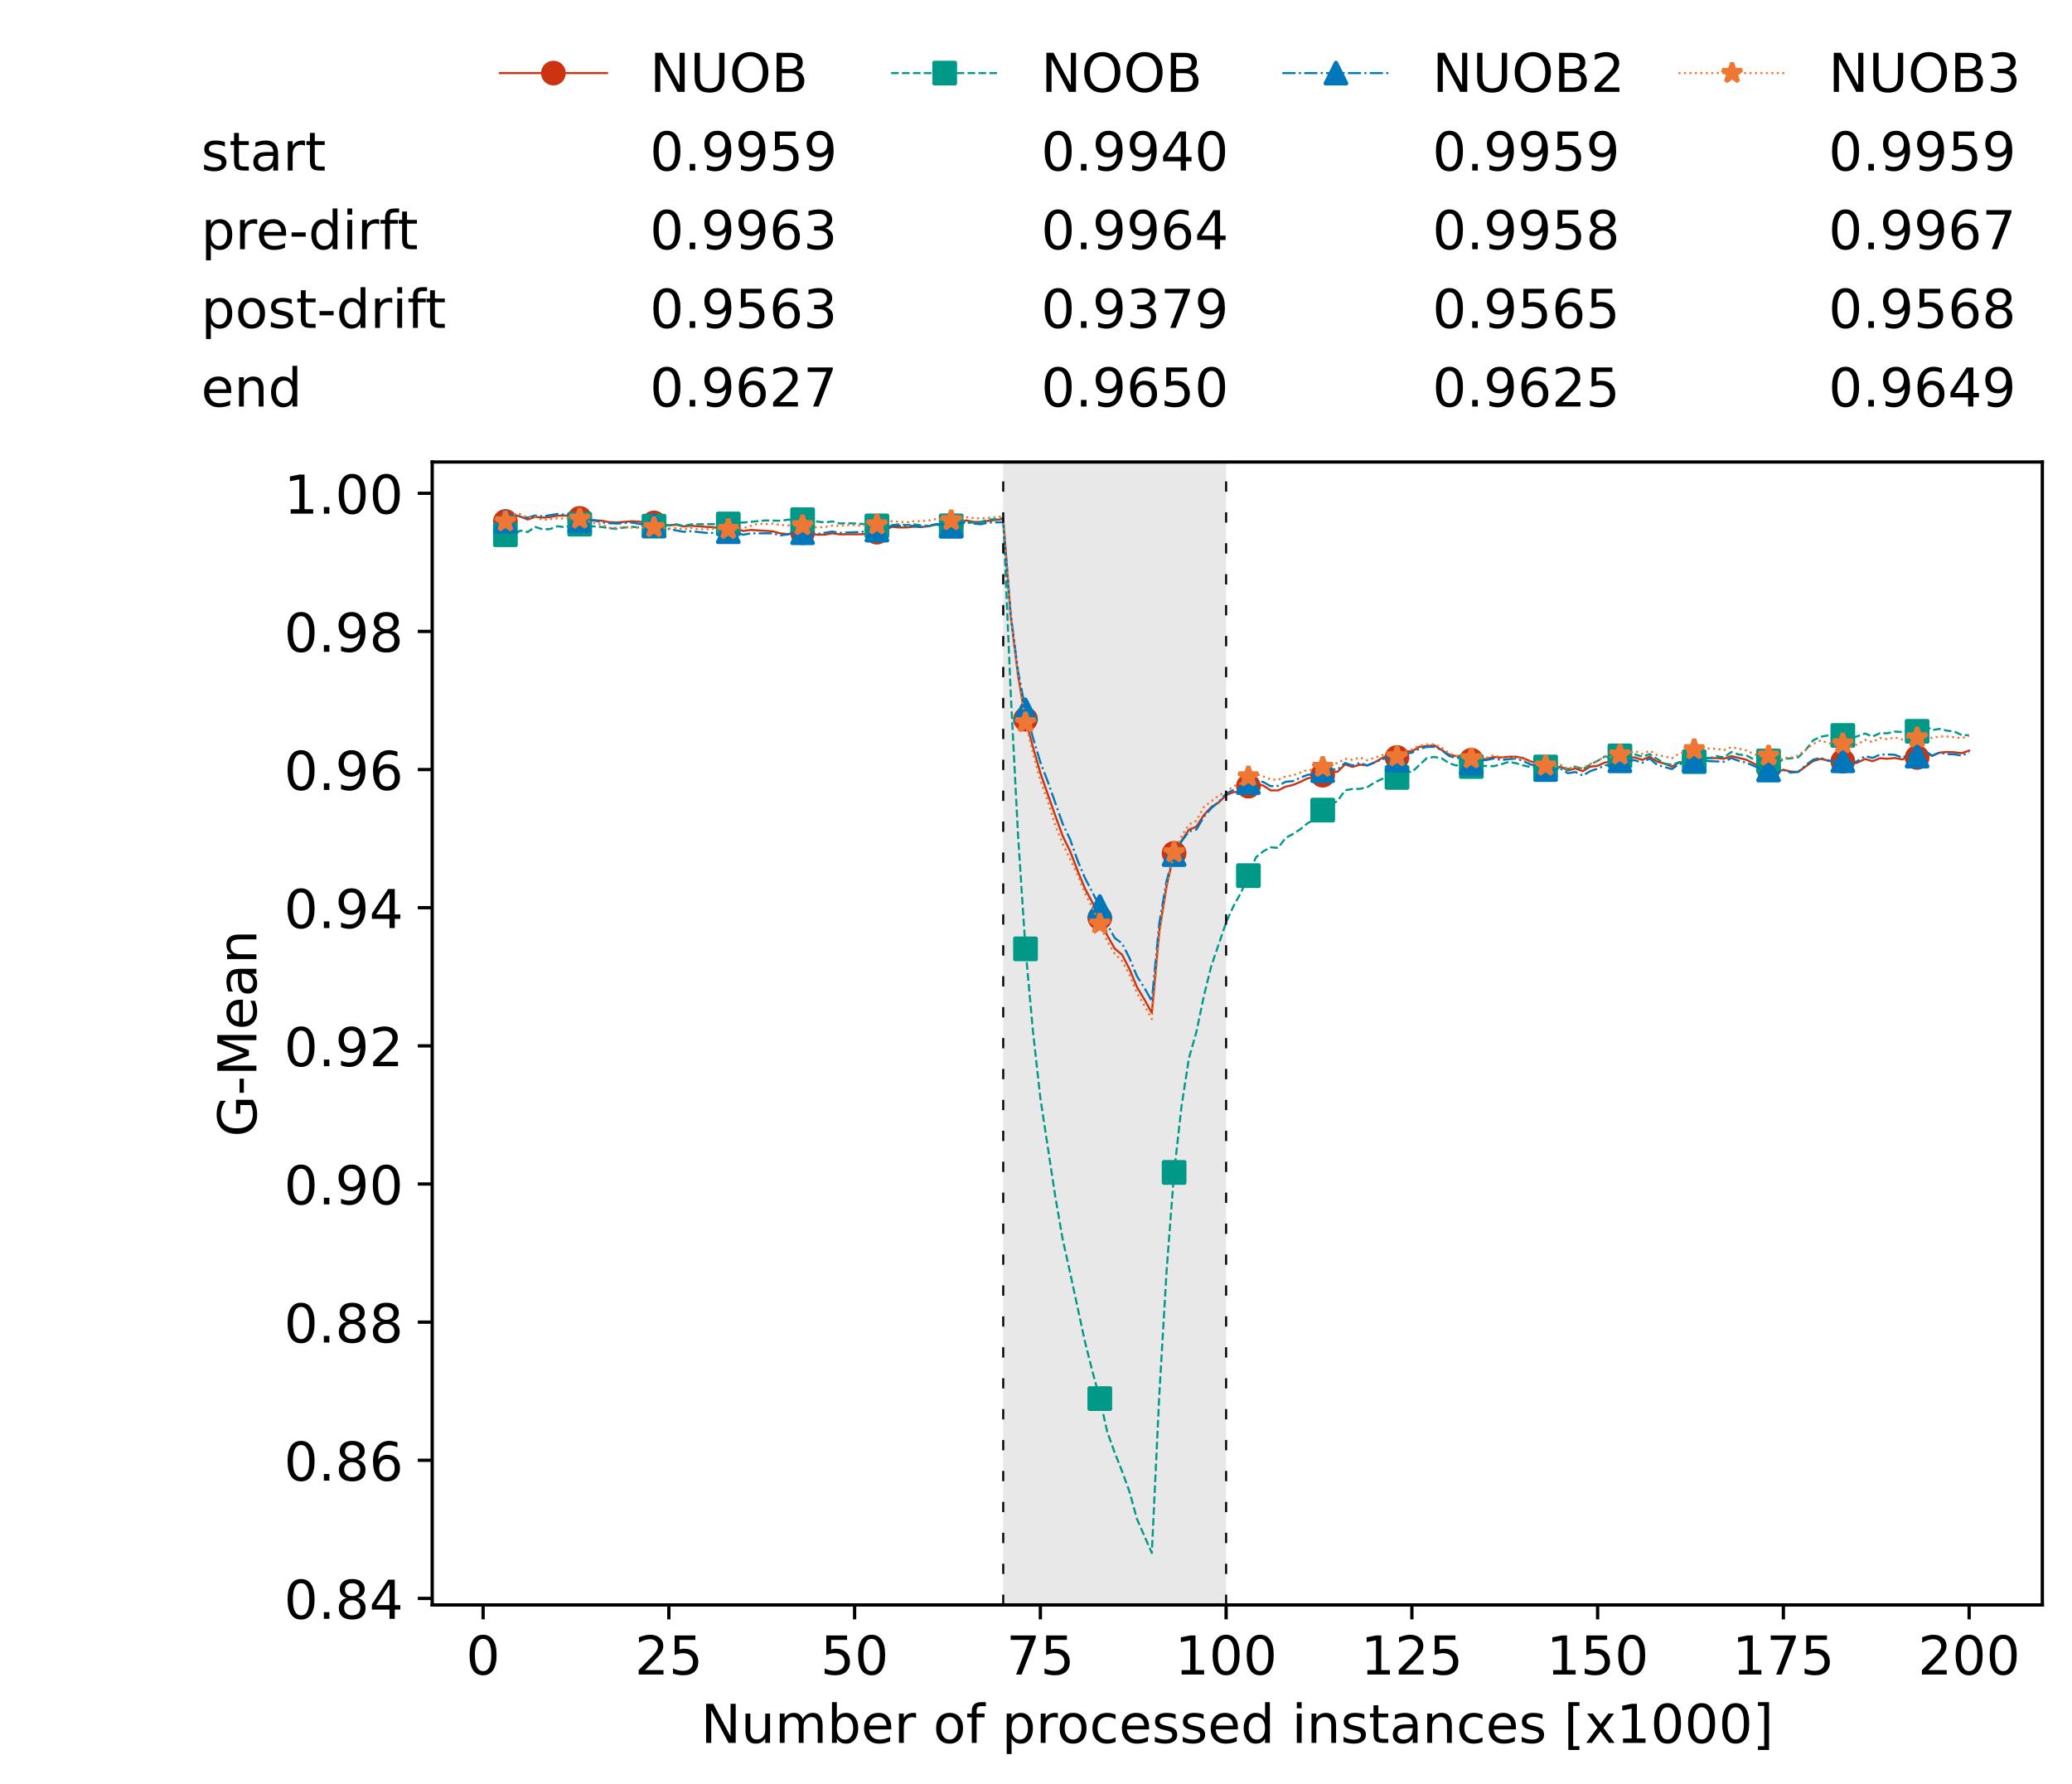 <?xml version="1.0" encoding="utf-8" standalone="no"?>
<!DOCTYPE svg PUBLIC "-//W3C//DTD SVG 1.1//EN"
  "http://www.w3.org/Graphics/SVG/1.1/DTD/svg11.dtd">
<!-- Created with matplotlib (https://matplotlib.org/) -->
<svg height="432.615pt" version="1.1" viewBox="0 0 502.65 432.615" width="502.65pt" xmlns="http://www.w3.org/2000/svg" xmlns:xlink="http://www.w3.org/1999/xlink">
 <defs>
  <style type="text/css">*{stroke-linecap:butt;stroke-linejoin:round;}</style>
 </defs>
 <g id="figure_1">
  <g id="patch_1">
   <path d="M 0 432.615 
L 502.65 432.615 
L 502.65 0 
L 0 0 
z
" style="fill:#ffffff;"/>
  </g>
  <g id="axes_1">
   <g id="patch_2">
    <path d="M 104.85 389.252 
L 495.45 389.252 
L 495.45 112.052 
L 104.85 112.052 
z
" style="fill:#ffffff;"/>
   </g>
   <g id="patch_3">
    <path clip-path="url(#pfe7d987639)" d="M 297.446 389.252 
L 297.446 112.052 
L 243.372 112.052 
L 243.372 389.252 
z
" style="fill:#d3d3d3;opacity:0.5;"/>
   </g>
   <g id="matplotlib.axis_1">
    <g id="xtick_1">
     <g id="line2d_1">
      <defs>
       <path d="M 0 0 
L 0 3.5 
" id="mf6fdaea074" style="stroke:#000000;stroke-width:0.8;"/>
      </defs>
      <g>
       <use style="stroke:#000000;stroke-width:0.8;" x="117.197" xlink:href="#mf6fdaea074" y="389.252"/>
      </g>
     </g>
     <g id="text_1">
      <!-- 0 -->
      <g transform="translate(113.061 406.13)scale(0.13 -0.13)">
       <defs>
        <path d="M 31.781 66.406 
Q 24.172 66.406 20.328 58.906 
Q 16.5 51.422 16.5 36.375 
Q 16.5 21.391 20.328 13.891 
Q 24.172 6.391 31.781 6.391 
Q 39.453 6.391 43.281 13.891 
Q 47.125 21.391 47.125 36.375 
Q 47.125 51.422 43.281 58.906 
Q 39.453 66.406 31.781 66.406 
z
M 31.781 74.219 
Q 44.047 74.219 50.516 64.516 
Q 56.984 54.828 56.984 36.375 
Q 56.984 17.969 50.516 8.266 
Q 44.047 -1.422 31.781 -1.422 
Q 19.531 -1.422 13.062 8.266 
Q 6.594 17.969 6.594 36.375 
Q 6.594 54.828 13.062 64.516 
Q 19.531 74.219 31.781 74.219 
z
" id="DejaVuSans-48"/>
       </defs>
       <use xlink:href="#DejaVuSans-48"/>
      </g>
     </g>
    </g>
    <g id="xtick_2">
     <g id="line2d_2">
      <g>
       <use style="stroke:#000000;stroke-width:0.8;" x="162.259" xlink:href="#mf6fdaea074" y="389.252"/>
      </g>
     </g>
     <g id="text_2">
      <!-- 25 -->
      <g transform="translate(153.988 406.13)scale(0.13 -0.13)">
       <defs>
        <path d="M 19.188 8.297 
L 53.609 8.297 
L 53.609 0 
L 7.328 0 
L 7.328 8.297 
Q 12.938 14.109 22.625 23.891 
Q 32.328 33.688 34.812 36.531 
Q 39.547 41.844 41.422 45.531 
Q 43.312 49.219 43.312 52.781 
Q 43.312 58.594 39.234 62.25 
Q 35.156 65.922 28.609 65.922 
Q 23.969 65.922 18.812 64.312 
Q 13.672 62.703 7.812 59.422 
L 7.812 69.391 
Q 13.766 71.781 18.938 73 
Q 24.125 74.219 28.422 74.219 
Q 39.75 74.219 46.484 68.547 
Q 53.219 62.891 53.219 53.422 
Q 53.219 48.922 51.531 44.891 
Q 49.859 40.875 45.406 35.406 
Q 44.188 33.984 37.641 27.219 
Q 31.109 20.453 19.188 8.297 
z
" id="DejaVuSans-50"/>
        <path d="M 10.797 72.906 
L 49.516 72.906 
L 49.516 64.594 
L 19.828 64.594 
L 19.828 46.734 
Q 21.969 47.469 24.109 47.828 
Q 26.266 48.188 28.422 48.188 
Q 40.625 48.188 47.75 41.5 
Q 54.891 34.812 54.891 23.391 
Q 54.891 11.625 47.562 5.094 
Q 40.234 -1.422 26.906 -1.422 
Q 22.312 -1.422 17.547 -0.641 
Q 12.797 0.141 7.719 1.703 
L 7.719 11.625 
Q 12.109 9.234 16.797 8.062 
Q 21.484 6.891 26.703 6.891 
Q 35.156 6.891 40.078 11.328 
Q 45.016 15.766 45.016 23.391 
Q 45.016 31 40.078 35.438 
Q 35.156 39.891 26.703 39.891 
Q 22.75 39.891 18.812 39.016 
Q 14.891 38.141 10.797 36.281 
z
" id="DejaVuSans-53"/>
       </defs>
       <use xlink:href="#DejaVuSans-50"/>
       <use x="63.623" xlink:href="#DejaVuSans-53"/>
      </g>
     </g>
    </g>
    <g id="xtick_3">
     <g id="line2d_3">
      <g>
       <use style="stroke:#000000;stroke-width:0.8;" x="207.322" xlink:href="#mf6fdaea074" y="389.252"/>
      </g>
     </g>
     <g id="text_3">
      <!-- 50 -->
      <g transform="translate(199.05 406.13)scale(0.13 -0.13)">
       <use xlink:href="#DejaVuSans-53"/>
       <use x="63.623" xlink:href="#DejaVuSans-48"/>
      </g>
     </g>
    </g>
    <g id="xtick_4">
     <g id="line2d_4">
      <g>
       <use style="stroke:#000000;stroke-width:0.8;" x="252.384" xlink:href="#mf6fdaea074" y="389.252"/>
      </g>
     </g>
     <g id="text_4">
      <!-- 75 -->
      <g transform="translate(244.113 406.13)scale(0.13 -0.13)">
       <defs>
        <path d="M 8.203 72.906 
L 55.078 72.906 
L 55.078 68.703 
L 28.609 0 
L 18.312 0 
L 43.219 64.594 
L 8.203 64.594 
z
" id="DejaVuSans-55"/>
       </defs>
       <use xlink:href="#DejaVuSans-55"/>
       <use x="63.623" xlink:href="#DejaVuSans-53"/>
      </g>
     </g>
    </g>
    <g id="xtick_5">
     <g id="line2d_5">
      <g>
       <use style="stroke:#000000;stroke-width:0.8;" x="297.446" xlink:href="#mf6fdaea074" y="389.252"/>
      </g>
     </g>
     <g id="text_5">
      <!-- 100 -->
      <g transform="translate(285.039 406.13)scale(0.13 -0.13)">
       <defs>
        <path d="M 12.406 8.297 
L 28.516 8.297 
L 28.516 63.922 
L 10.984 60.406 
L 10.984 69.391 
L 28.422 72.906 
L 38.281 72.906 
L 38.281 8.297 
L 54.391 8.297 
L 54.391 0 
L 12.406 0 
z
" id="DejaVuSans-49"/>
       </defs>
       <use xlink:href="#DejaVuSans-49"/>
       <use x="63.623" xlink:href="#DejaVuSans-48"/>
       <use x="127.246" xlink:href="#DejaVuSans-48"/>
      </g>
     </g>
    </g>
    <g id="xtick_6">
     <g id="line2d_6">
      <g>
       <use style="stroke:#000000;stroke-width:0.8;" x="342.509" xlink:href="#mf6fdaea074" y="389.252"/>
      </g>
     </g>
     <g id="text_6">
      <!-- 125 -->
      <g transform="translate(330.102 406.13)scale(0.13 -0.13)">
       <use xlink:href="#DejaVuSans-49"/>
       <use x="63.623" xlink:href="#DejaVuSans-50"/>
       <use x="127.246" xlink:href="#DejaVuSans-53"/>
      </g>
     </g>
    </g>
    <g id="xtick_7">
     <g id="line2d_7">
      <g>
       <use style="stroke:#000000;stroke-width:0.8;" x="387.571" xlink:href="#mf6fdaea074" y="389.252"/>
      </g>
     </g>
     <g id="text_7">
      <!-- 150 -->
      <g transform="translate(375.164 406.13)scale(0.13 -0.13)">
       <use xlink:href="#DejaVuSans-49"/>
       <use x="63.623" xlink:href="#DejaVuSans-53"/>
       <use x="127.246" xlink:href="#DejaVuSans-48"/>
      </g>
     </g>
    </g>
    <g id="xtick_8">
     <g id="line2d_8">
      <g>
       <use style="stroke:#000000;stroke-width:0.8;" x="432.633" xlink:href="#mf6fdaea074" y="389.252"/>
      </g>
     </g>
     <g id="text_8">
      <!-- 175 -->
      <g transform="translate(420.226 406.13)scale(0.13 -0.13)">
       <use xlink:href="#DejaVuSans-49"/>
       <use x="63.623" xlink:href="#DejaVuSans-55"/>
       <use x="127.246" xlink:href="#DejaVuSans-53"/>
      </g>
     </g>
    </g>
    <g id="xtick_9">
     <g id="line2d_9">
      <g>
       <use style="stroke:#000000;stroke-width:0.8;" x="477.695" xlink:href="#mf6fdaea074" y="389.252"/>
      </g>
     </g>
     <g id="text_9">
      <!-- 200 -->
      <g transform="translate(465.289 406.13)scale(0.13 -0.13)">
       <use xlink:href="#DejaVuSans-50"/>
       <use x="63.623" xlink:href="#DejaVuSans-48"/>
       <use x="127.246" xlink:href="#DejaVuSans-48"/>
      </g>
     </g>
    </g>
    <g id="text_10">
     <!-- Number of processed instances [x1000] -->
     <g transform="translate(170.025 422.711)scale(0.13 -0.13)">
      <defs>
       <path d="M 9.812 72.906 
L 23.094 72.906 
L 55.422 11.922 
L 55.422 72.906 
L 64.984 72.906 
L 64.984 0 
L 51.703 0 
L 19.391 60.984 
L 19.391 0 
L 9.812 0 
z
" id="DejaVuSans-78"/>
       <path d="M 8.5 21.578 
L 8.5 54.688 
L 17.484 54.688 
L 17.484 21.922 
Q 17.484 14.156 20.5 10.266 
Q 23.531 6.391 29.594 6.391 
Q 36.859 6.391 41.078 11.031 
Q 45.312 15.672 45.312 23.688 
L 45.312 54.688 
L 54.297 54.688 
L 54.297 0 
L 45.312 0 
L 45.312 8.406 
Q 42.047 3.422 37.719 1 
Q 33.406 -1.422 27.688 -1.422 
Q 18.266 -1.422 13.375 4.438 
Q 8.5 10.297 8.5 21.578 
z
M 31.109 56 
z
" id="DejaVuSans-117"/>
       <path d="M 52 44.188 
Q 55.375 50.25 60.062 53.125 
Q 64.75 56 71.094 56 
Q 79.641 56 84.281 50.016 
Q 88.922 44.047 88.922 33.016 
L 88.922 0 
L 79.891 0 
L 79.891 32.719 
Q 79.891 40.578 77.094 44.375 
Q 74.312 48.188 68.609 48.188 
Q 61.625 48.188 57.562 43.547 
Q 53.516 38.922 53.516 30.906 
L 53.516 0 
L 44.484 0 
L 44.484 32.719 
Q 44.484 40.625 41.703 44.406 
Q 38.922 48.188 33.109 48.188 
Q 26.219 48.188 22.156 43.531 
Q 18.109 38.875 18.109 30.906 
L 18.109 0 
L 9.078 0 
L 9.078 54.688 
L 18.109 54.688 
L 18.109 46.188 
Q 21.188 51.219 25.484 53.609 
Q 29.781 56 35.688 56 
Q 41.656 56 45.828 52.969 
Q 50 49.953 52 44.188 
z
" id="DejaVuSans-109"/>
       <path d="M 48.688 27.297 
Q 48.688 37.203 44.609 42.844 
Q 40.531 48.484 33.406 48.484 
Q 26.266 48.484 22.188 42.844 
Q 18.109 37.203 18.109 27.297 
Q 18.109 17.391 22.188 11.75 
Q 26.266 6.109 33.406 6.109 
Q 40.531 6.109 44.609 11.75 
Q 48.688 17.391 48.688 27.297 
z
M 18.109 46.391 
Q 20.953 51.266 25.266 53.625 
Q 29.594 56 35.594 56 
Q 45.562 56 51.781 48.094 
Q 58.016 40.188 58.016 27.297 
Q 58.016 14.406 51.781 6.484 
Q 45.562 -1.422 35.594 -1.422 
Q 29.594 -1.422 25.266 0.953 
Q 20.953 3.328 18.109 8.203 
L 18.109 0 
L 9.078 0 
L 9.078 75.984 
L 18.109 75.984 
z
" id="DejaVuSans-98"/>
       <path d="M 56.203 29.594 
L 56.203 25.203 
L 14.891 25.203 
Q 15.484 15.922 20.484 11.062 
Q 25.484 6.203 34.422 6.203 
Q 39.594 6.203 44.453 7.469 
Q 49.312 8.734 54.109 11.281 
L 54.109 2.781 
Q 49.266 0.734 44.188 -0.344 
Q 39.109 -1.422 33.891 -1.422 
Q 20.797 -1.422 13.156 6.188 
Q 5.516 13.812 5.516 26.812 
Q 5.516 40.234 12.766 48.109 
Q 20.016 56 32.328 56 
Q 43.359 56 49.781 48.891 
Q 56.203 41.797 56.203 29.594 
z
M 47.219 32.234 
Q 47.125 39.594 43.094 43.984 
Q 39.062 48.391 32.422 48.391 
Q 24.906 48.391 20.391 44.141 
Q 15.875 39.891 15.188 32.172 
z
" id="DejaVuSans-101"/>
       <path d="M 41.109 46.297 
Q 39.594 47.172 37.812 47.578 
Q 36.031 48 33.891 48 
Q 26.266 48 22.188 43.047 
Q 18.109 38.094 18.109 28.812 
L 18.109 0 
L 9.078 0 
L 9.078 54.688 
L 18.109 54.688 
L 18.109 46.188 
Q 20.953 51.172 25.484 53.578 
Q 30.031 56 36.531 56 
Q 37.453 56 38.578 55.875 
Q 39.703 55.766 41.062 55.516 
z
" id="DejaVuSans-114"/>
       <path id="DejaVuSans-32"/>
       <path d="M 30.609 48.391 
Q 23.391 48.391 19.188 42.75 
Q 14.984 37.109 14.984 27.297 
Q 14.984 17.484 19.156 11.844 
Q 23.344 6.203 30.609 6.203 
Q 37.797 6.203 41.984 11.859 
Q 46.188 17.531 46.188 27.297 
Q 46.188 37.016 41.984 42.703 
Q 37.797 48.391 30.609 48.391 
z
M 30.609 56 
Q 42.328 56 49.016 48.375 
Q 55.719 40.766 55.719 27.297 
Q 55.719 13.875 49.016 6.219 
Q 42.328 -1.422 30.609 -1.422 
Q 18.844 -1.422 12.172 6.219 
Q 5.516 13.875 5.516 27.297 
Q 5.516 40.766 12.172 48.375 
Q 18.844 56 30.609 56 
z
" id="DejaVuSans-111"/>
       <path d="M 37.109 75.984 
L 37.109 68.5 
L 28.516 68.5 
Q 23.688 68.5 21.797 66.547 
Q 19.922 64.594 19.922 59.516 
L 19.922 54.688 
L 34.719 54.688 
L 34.719 47.703 
L 19.922 47.703 
L 19.922 0 
L 10.891 0 
L 10.891 47.703 
L 2.297 47.703 
L 2.297 54.688 
L 10.891 54.688 
L 10.891 58.5 
Q 10.891 67.625 15.141 71.797 
Q 19.391 75.984 28.609 75.984 
z
" id="DejaVuSans-102"/>
       <path d="M 18.109 8.203 
L 18.109 -20.797 
L 9.078 -20.797 
L 9.078 54.688 
L 18.109 54.688 
L 18.109 46.391 
Q 20.953 51.266 25.266 53.625 
Q 29.594 56 35.594 56 
Q 45.562 56 51.781 48.094 
Q 58.016 40.188 58.016 27.297 
Q 58.016 14.406 51.781 6.484 
Q 45.562 -1.422 35.594 -1.422 
Q 29.594 -1.422 25.266 0.953 
Q 20.953 3.328 18.109 8.203 
z
M 48.688 27.297 
Q 48.688 37.203 44.609 42.844 
Q 40.531 48.484 33.406 48.484 
Q 26.266 48.484 22.188 42.844 
Q 18.109 37.203 18.109 27.297 
Q 18.109 17.391 22.188 11.75 
Q 26.266 6.109 33.406 6.109 
Q 40.531 6.109 44.609 11.75 
Q 48.688 17.391 48.688 27.297 
z
" id="DejaVuSans-112"/>
       <path d="M 48.781 52.594 
L 48.781 44.188 
Q 44.969 46.297 41.141 47.344 
Q 37.312 48.391 33.406 48.391 
Q 24.656 48.391 19.812 42.844 
Q 14.984 37.312 14.984 27.297 
Q 14.984 17.281 19.812 11.734 
Q 24.656 6.203 33.406 6.203 
Q 37.312 6.203 41.141 7.25 
Q 44.969 8.297 48.781 10.406 
L 48.781 2.094 
Q 45.016 0.344 40.984 -0.531 
Q 36.969 -1.422 32.422 -1.422 
Q 20.062 -1.422 12.781 6.344 
Q 5.516 14.109 5.516 27.297 
Q 5.516 40.672 12.859 48.328 
Q 20.219 56 33.016 56 
Q 37.156 56 41.109 55.141 
Q 45.062 54.297 48.781 52.594 
z
" id="DejaVuSans-99"/>
       <path d="M 44.281 53.078 
L 44.281 44.578 
Q 40.484 46.531 36.375 47.5 
Q 32.281 48.484 27.875 48.484 
Q 21.188 48.484 17.844 46.438 
Q 14.5 44.391 14.5 40.281 
Q 14.5 37.156 16.891 35.375 
Q 19.281 33.594 26.516 31.984 
L 29.594 31.297 
Q 39.156 29.25 43.188 25.516 
Q 47.219 21.781 47.219 15.094 
Q 47.219 7.469 41.188 3.016 
Q 35.156 -1.422 24.609 -1.422 
Q 20.219 -1.422 15.453 -0.562 
Q 10.688 0.297 5.422 2 
L 5.422 11.281 
Q 10.406 8.688 15.234 7.391 
Q 20.062 6.109 24.812 6.109 
Q 31.156 6.109 34.562 8.281 
Q 37.984 10.453 37.984 14.406 
Q 37.984 18.062 35.516 20.016 
Q 33.062 21.969 24.703 23.781 
L 21.578 24.516 
Q 13.234 26.266 9.516 29.906 
Q 5.812 33.547 5.812 39.891 
Q 5.812 47.609 11.281 51.797 
Q 16.75 56 26.812 56 
Q 31.781 56 36.172 55.266 
Q 40.578 54.547 44.281 53.078 
z
" id="DejaVuSans-115"/>
       <path d="M 45.406 46.391 
L 45.406 75.984 
L 54.391 75.984 
L 54.391 0 
L 45.406 0 
L 45.406 8.203 
Q 42.578 3.328 38.25 0.953 
Q 33.938 -1.422 27.875 -1.422 
Q 17.969 -1.422 11.734 6.484 
Q 5.516 14.406 5.516 27.297 
Q 5.516 40.188 11.734 48.094 
Q 17.969 56 27.875 56 
Q 33.938 56 38.25 53.625 
Q 42.578 51.266 45.406 46.391 
z
M 14.797 27.297 
Q 14.797 17.391 18.875 11.75 
Q 22.953 6.109 30.078 6.109 
Q 37.203 6.109 41.297 11.75 
Q 45.406 17.391 45.406 27.297 
Q 45.406 37.203 41.297 42.844 
Q 37.203 48.484 30.078 48.484 
Q 22.953 48.484 18.875 42.844 
Q 14.797 37.203 14.797 27.297 
z
" id="DejaVuSans-100"/>
       <path d="M 9.422 54.688 
L 18.406 54.688 
L 18.406 0 
L 9.422 0 
z
M 9.422 75.984 
L 18.406 75.984 
L 18.406 64.594 
L 9.422 64.594 
z
" id="DejaVuSans-105"/>
       <path d="M 54.891 33.016 
L 54.891 0 
L 45.906 0 
L 45.906 32.719 
Q 45.906 40.484 42.875 44.328 
Q 39.844 48.188 33.797 48.188 
Q 26.516 48.188 22.312 43.547 
Q 18.109 38.922 18.109 30.906 
L 18.109 0 
L 9.078 0 
L 9.078 54.688 
L 18.109 54.688 
L 18.109 46.188 
Q 21.344 51.125 25.703 53.562 
Q 30.078 56 35.797 56 
Q 45.219 56 50.047 50.172 
Q 54.891 44.344 54.891 33.016 
z
" id="DejaVuSans-110"/>
       <path d="M 18.312 70.219 
L 18.312 54.688 
L 36.812 54.688 
L 36.812 47.703 
L 18.312 47.703 
L 18.312 18.016 
Q 18.312 11.328 20.141 9.422 
Q 21.969 7.516 27.594 7.516 
L 36.812 7.516 
L 36.812 0 
L 27.594 0 
Q 17.188 0 13.234 3.875 
Q 9.281 7.766 9.281 18.016 
L 9.281 47.703 
L 2.688 47.703 
L 2.688 54.688 
L 9.281 54.688 
L 9.281 70.219 
z
" id="DejaVuSans-116"/>
       <path d="M 34.281 27.484 
Q 23.391 27.484 19.188 25 
Q 14.984 22.516 14.984 16.5 
Q 14.984 11.719 18.141 8.906 
Q 21.297 6.109 26.703 6.109 
Q 34.188 6.109 38.703 11.406 
Q 43.219 16.703 43.219 25.484 
L 43.219 27.484 
z
M 52.203 31.203 
L 52.203 0 
L 43.219 0 
L 43.219 8.297 
Q 40.141 3.328 35.547 0.953 
Q 30.953 -1.422 24.312 -1.422 
Q 15.922 -1.422 10.953 3.297 
Q 6 8.016 6 15.922 
Q 6 25.141 12.172 29.828 
Q 18.359 34.516 30.609 34.516 
L 43.219 34.516 
L 43.219 35.406 
Q 43.219 41.609 39.141 45 
Q 35.062 48.391 27.688 48.391 
Q 23 48.391 18.547 47.266 
Q 14.109 46.141 10.016 43.891 
L 10.016 52.203 
Q 14.938 54.109 19.578 55.047 
Q 24.219 56 28.609 56 
Q 40.484 56 46.344 49.844 
Q 52.203 43.703 52.203 31.203 
z
" id="DejaVuSans-97"/>
       <path d="M 8.594 75.984 
L 29.297 75.984 
L 29.297 69 
L 17.578 69 
L 17.578 -6.203 
L 29.297 -6.203 
L 29.297 -13.188 
L 8.594 -13.188 
z
" id="DejaVuSans-91"/>
       <path d="M 54.891 54.688 
L 35.109 28.078 
L 55.906 0 
L 45.312 0 
L 29.391 21.484 
L 13.484 0 
L 2.875 0 
L 24.125 28.609 
L 4.688 54.688 
L 15.281 54.688 
L 29.781 35.203 
L 44.281 54.688 
z
" id="DejaVuSans-120"/>
       <path d="M 30.422 75.984 
L 30.422 -13.188 
L 9.719 -13.188 
L 9.719 -6.203 
L 21.391 -6.203 
L 21.391 69 
L 9.719 69 
L 9.719 75.984 
z
" id="DejaVuSans-93"/>
      </defs>
      <use xlink:href="#DejaVuSans-78"/>
      <use x="74.805" xlink:href="#DejaVuSans-117"/>
      <use x="138.184" xlink:href="#DejaVuSans-109"/>
      <use x="235.596" xlink:href="#DejaVuSans-98"/>
      <use x="299.072" xlink:href="#DejaVuSans-101"/>
      <use x="360.596" xlink:href="#DejaVuSans-114"/>
      <use x="401.709" xlink:href="#DejaVuSans-32"/>
      <use x="433.496" xlink:href="#DejaVuSans-111"/>
      <use x="494.678" xlink:href="#DejaVuSans-102"/>
      <use x="529.883" xlink:href="#DejaVuSans-32"/>
      <use x="561.67" xlink:href="#DejaVuSans-112"/>
      <use x="625.146" xlink:href="#DejaVuSans-114"/>
      <use x="664.01" xlink:href="#DejaVuSans-111"/>
      <use x="725.191" xlink:href="#DejaVuSans-99"/>
      <use x="780.172" xlink:href="#DejaVuSans-101"/>
      <use x="841.695" xlink:href="#DejaVuSans-115"/>
      <use x="893.795" xlink:href="#DejaVuSans-115"/>
      <use x="945.895" xlink:href="#DejaVuSans-101"/>
      <use x="1007.418" xlink:href="#DejaVuSans-100"/>
      <use x="1070.895" xlink:href="#DejaVuSans-32"/>
      <use x="1102.682" xlink:href="#DejaVuSans-105"/>
      <use x="1130.465" xlink:href="#DejaVuSans-110"/>
      <use x="1193.844" xlink:href="#DejaVuSans-115"/>
      <use x="1245.943" xlink:href="#DejaVuSans-116"/>
      <use x="1285.152" xlink:href="#DejaVuSans-97"/>
      <use x="1346.432" xlink:href="#DejaVuSans-110"/>
      <use x="1409.811" xlink:href="#DejaVuSans-99"/>
      <use x="1464.791" xlink:href="#DejaVuSans-101"/>
      <use x="1526.314" xlink:href="#DejaVuSans-115"/>
      <use x="1578.414" xlink:href="#DejaVuSans-32"/>
      <use x="1610.201" xlink:href="#DejaVuSans-91"/>
      <use x="1649.215" xlink:href="#DejaVuSans-120"/>
      <use x="1708.395" xlink:href="#DejaVuSans-49"/>
      <use x="1772.018" xlink:href="#DejaVuSans-48"/>
      <use x="1835.641" xlink:href="#DejaVuSans-48"/>
      <use x="1899.264" xlink:href="#DejaVuSans-48"/>
      <use x="1962.887" xlink:href="#DejaVuSans-93"/>
     </g>
    </g>
   </g>
   <g id="matplotlib.axis_2">
    <g id="ytick_1">
     <g id="line2d_10">
      <defs>
       <path d="M 0 0 
L -3.5 0 
" id="m9967d22e3c" style="stroke:#000000;stroke-width:0.8;"/>
      </defs>
      <g>
       <use style="stroke:#000000;stroke-width:0.8;" x="104.85" xlink:href="#m9967d22e3c" y="387.672"/>
      </g>
     </g>
     <g id="text_11">
      <!-- 0.84 -->
      <g transform="translate(68.905 392.611)scale(0.13 -0.13)">
       <defs>
        <path d="M 10.688 12.406 
L 21 12.406 
L 21 0 
L 10.688 0 
z
" id="DejaVuSans-46"/>
        <path d="M 31.781 34.625 
Q 24.75 34.625 20.719 30.859 
Q 16.703 27.094 16.703 20.516 
Q 16.703 13.922 20.719 10.156 
Q 24.75 6.391 31.781 6.391 
Q 38.812 6.391 42.859 10.172 
Q 46.922 13.969 46.922 20.516 
Q 46.922 27.094 42.891 30.859 
Q 38.875 34.625 31.781 34.625 
z
M 21.922 38.812 
Q 15.578 40.375 12.031 44.719 
Q 8.5 49.078 8.5 55.328 
Q 8.5 64.062 14.719 69.141 
Q 20.953 74.219 31.781 74.219 
Q 42.672 74.219 48.875 69.141 
Q 55.078 64.062 55.078 55.328 
Q 55.078 49.078 51.531 44.719 
Q 48 40.375 41.703 38.812 
Q 48.828 37.156 52.797 32.312 
Q 56.781 27.484 56.781 20.516 
Q 56.781 9.906 50.312 4.234 
Q 43.844 -1.422 31.781 -1.422 
Q 19.734 -1.422 13.25 4.234 
Q 6.781 9.906 6.781 20.516 
Q 6.781 27.484 10.781 32.312 
Q 14.797 37.156 21.922 38.812 
z
M 18.312 54.391 
Q 18.312 48.734 21.844 45.562 
Q 25.391 42.391 31.781 42.391 
Q 38.141 42.391 41.719 45.562 
Q 45.312 48.734 45.312 54.391 
Q 45.312 60.062 41.719 63.234 
Q 38.141 66.406 31.781 66.406 
Q 25.391 66.406 21.844 63.234 
Q 18.312 60.062 18.312 54.391 
z
" id="DejaVuSans-56"/>
        <path d="M 37.797 64.312 
L 12.891 25.391 
L 37.797 25.391 
z
M 35.203 72.906 
L 47.609 72.906 
L 47.609 25.391 
L 58.016 25.391 
L 58.016 17.188 
L 47.609 17.188 
L 47.609 0 
L 37.797 0 
L 37.797 17.188 
L 4.891 17.188 
L 4.891 26.703 
z
" id="DejaVuSans-52"/>
       </defs>
       <use xlink:href="#DejaVuSans-48"/>
       <use x="63.623" xlink:href="#DejaVuSans-46"/>
       <use x="95.41" xlink:href="#DejaVuSans-56"/>
       <use x="159.033" xlink:href="#DejaVuSans-52"/>
      </g>
     </g>
    </g>
    <g id="ytick_2">
     <g id="line2d_11">
      <g>
       <use style="stroke:#000000;stroke-width:0.8;" x="104.85" xlink:href="#m9967d22e3c" y="354.168"/>
      </g>
     </g>
     <g id="text_12">
      <!-- 0.86 -->
      <g transform="translate(68.905 359.107)scale(0.13 -0.13)">
       <defs>
        <path d="M 33.016 40.375 
Q 26.375 40.375 22.484 35.828 
Q 18.609 31.297 18.609 23.391 
Q 18.609 15.531 22.484 10.953 
Q 26.375 6.391 33.016 6.391 
Q 39.656 6.391 43.531 10.953 
Q 47.406 15.531 47.406 23.391 
Q 47.406 31.297 43.531 35.828 
Q 39.656 40.375 33.016 40.375 
z
M 52.594 71.297 
L 52.594 62.312 
Q 48.875 64.062 45.094 64.984 
Q 41.312 65.922 37.594 65.922 
Q 27.828 65.922 22.672 59.328 
Q 17.531 52.734 16.797 39.406 
Q 19.672 43.656 24.016 45.922 
Q 28.375 48.188 33.594 48.188 
Q 44.578 48.188 50.953 41.516 
Q 57.328 34.859 57.328 23.391 
Q 57.328 12.156 50.688 5.359 
Q 44.047 -1.422 33.016 -1.422 
Q 20.359 -1.422 13.672 8.266 
Q 6.984 17.969 6.984 36.375 
Q 6.984 53.656 15.188 63.938 
Q 23.391 74.219 37.203 74.219 
Q 40.922 74.219 44.703 73.484 
Q 48.484 72.75 52.594 71.297 
z
" id="DejaVuSans-54"/>
       </defs>
       <use xlink:href="#DejaVuSans-48"/>
       <use x="63.623" xlink:href="#DejaVuSans-46"/>
       <use x="95.41" xlink:href="#DejaVuSans-56"/>
       <use x="159.033" xlink:href="#DejaVuSans-54"/>
      </g>
     </g>
    </g>
    <g id="ytick_3">
     <g id="line2d_12">
      <g>
       <use style="stroke:#000000;stroke-width:0.8;" x="104.85" xlink:href="#m9967d22e3c" y="320.664"/>
      </g>
     </g>
     <g id="text_13">
      <!-- 0.88 -->
      <g transform="translate(68.905 325.603)scale(0.13 -0.13)">
       <use xlink:href="#DejaVuSans-48"/>
       <use x="63.623" xlink:href="#DejaVuSans-46"/>
       <use x="95.41" xlink:href="#DejaVuSans-56"/>
       <use x="159.033" xlink:href="#DejaVuSans-56"/>
      </g>
     </g>
    </g>
    <g id="ytick_4">
     <g id="line2d_13">
      <g>
       <use style="stroke:#000000;stroke-width:0.8;" x="104.85" xlink:href="#m9967d22e3c" y="287.159"/>
      </g>
     </g>
     <g id="text_14">
      <!-- 0.90 -->
      <g transform="translate(68.905 292.098)scale(0.13 -0.13)">
       <defs>
        <path d="M 10.984 1.516 
L 10.984 10.5 
Q 14.703 8.734 18.5 7.812 
Q 22.312 6.891 25.984 6.891 
Q 35.75 6.891 40.891 13.453 
Q 46.047 20.016 46.781 33.406 
Q 43.953 29.203 39.594 26.953 
Q 35.25 24.703 29.984 24.703 
Q 19.047 24.703 12.672 31.312 
Q 6.297 37.938 6.297 49.422 
Q 6.297 60.641 12.938 67.422 
Q 19.578 74.219 30.609 74.219 
Q 43.266 74.219 49.922 64.516 
Q 56.594 54.828 56.594 36.375 
Q 56.594 19.141 48.406 8.859 
Q 40.234 -1.422 26.422 -1.422 
Q 22.703 -1.422 18.891 -0.688 
Q 15.094 0.047 10.984 1.516 
z
M 30.609 32.422 
Q 37.25 32.422 41.125 36.953 
Q 45.016 41.5 45.016 49.422 
Q 45.016 57.281 41.125 61.844 
Q 37.25 66.406 30.609 66.406 
Q 23.969 66.406 20.094 61.844 
Q 16.219 57.281 16.219 49.422 
Q 16.219 41.5 20.094 36.953 
Q 23.969 32.422 30.609 32.422 
z
" id="DejaVuSans-57"/>
       </defs>
       <use xlink:href="#DejaVuSans-48"/>
       <use x="63.623" xlink:href="#DejaVuSans-46"/>
       <use x="95.41" xlink:href="#DejaVuSans-57"/>
       <use x="159.033" xlink:href="#DejaVuSans-48"/>
      </g>
     </g>
    </g>
    <g id="ytick_5">
     <g id="line2d_14">
      <g>
       <use style="stroke:#000000;stroke-width:0.8;" x="104.85" xlink:href="#m9967d22e3c" y="253.655"/>
      </g>
     </g>
     <g id="text_15">
      <!-- 0.92 -->
      <g transform="translate(68.905 258.594)scale(0.13 -0.13)">
       <use xlink:href="#DejaVuSans-48"/>
       <use x="63.623" xlink:href="#DejaVuSans-46"/>
       <use x="95.41" xlink:href="#DejaVuSans-57"/>
       <use x="159.033" xlink:href="#DejaVuSans-50"/>
      </g>
     </g>
    </g>
    <g id="ytick_6">
     <g id="line2d_15">
      <g>
       <use style="stroke:#000000;stroke-width:0.8;" x="104.85" xlink:href="#m9967d22e3c" y="220.151"/>
      </g>
     </g>
     <g id="text_16">
      <!-- 0.94 -->
      <g transform="translate(68.905 225.09)scale(0.13 -0.13)">
       <use xlink:href="#DejaVuSans-48"/>
       <use x="63.623" xlink:href="#DejaVuSans-46"/>
       <use x="95.41" xlink:href="#DejaVuSans-57"/>
       <use x="159.033" xlink:href="#DejaVuSans-52"/>
      </g>
     </g>
    </g>
    <g id="ytick_7">
     <g id="line2d_16">
      <g>
       <use style="stroke:#000000;stroke-width:0.8;" x="104.85" xlink:href="#m9967d22e3c" y="186.646"/>
      </g>
     </g>
     <g id="text_17">
      <!-- 0.96 -->
      <g transform="translate(68.905 191.585)scale(0.13 -0.13)">
       <use xlink:href="#DejaVuSans-48"/>
       <use x="63.623" xlink:href="#DejaVuSans-46"/>
       <use x="95.41" xlink:href="#DejaVuSans-57"/>
       <use x="159.033" xlink:href="#DejaVuSans-54"/>
      </g>
     </g>
    </g>
    <g id="ytick_8">
     <g id="line2d_17">
      <g>
       <use style="stroke:#000000;stroke-width:0.8;" x="104.85" xlink:href="#m9967d22e3c" y="153.142"/>
      </g>
     </g>
     <g id="text_18">
      <!-- 0.98 -->
      <g transform="translate(68.905 158.081)scale(0.13 -0.13)">
       <use xlink:href="#DejaVuSans-48"/>
       <use x="63.623" xlink:href="#DejaVuSans-46"/>
       <use x="95.41" xlink:href="#DejaVuSans-57"/>
       <use x="159.033" xlink:href="#DejaVuSans-56"/>
      </g>
     </g>
    </g>
    <g id="ytick_9">
     <g id="line2d_18">
      <g>
       <use style="stroke:#000000;stroke-width:0.8;" x="104.85" xlink:href="#m9967d22e3c" y="119.638"/>
      </g>
     </g>
     <g id="text_19">
      <!-- 1.00 -->
      <g transform="translate(68.905 124.577)scale(0.13 -0.13)">
       <use xlink:href="#DejaVuSans-49"/>
       <use x="63.623" xlink:href="#DejaVuSans-46"/>
       <use x="95.41" xlink:href="#DejaVuSans-48"/>
       <use x="159.033" xlink:href="#DejaVuSans-48"/>
      </g>
     </g>
    </g>
    <g id="text_20">
     <!-- G-Mean -->
     <g transform="translate(62.201 275.744)rotate(-90)scale(0.13 -0.13)">
      <defs>
       <path d="M 59.516 10.406 
L 59.516 29.984 
L 43.406 29.984 
L 43.406 38.094 
L 69.281 38.094 
L 69.281 6.781 
Q 63.578 2.734 56.688 0.656 
Q 49.812 -1.422 42 -1.422 
Q 24.906 -1.422 15.25 8.562 
Q 5.609 18.562 5.609 36.375 
Q 5.609 54.25 15.25 64.234 
Q 24.906 74.219 42 74.219 
Q 49.125 74.219 55.547 72.453 
Q 61.969 70.703 67.391 67.281 
L 67.391 56.781 
Q 61.922 61.422 55.766 63.766 
Q 49.609 66.109 42.828 66.109 
Q 29.438 66.109 22.719 58.641 
Q 16.016 51.172 16.016 36.375 
Q 16.016 21.625 22.719 14.156 
Q 29.438 6.688 42.828 6.688 
Q 48.047 6.688 52.141 7.594 
Q 56.25 8.5 59.516 10.406 
z
" id="DejaVuSans-71"/>
       <path d="M 4.891 31.391 
L 31.203 31.391 
L 31.203 23.391 
L 4.891 23.391 
z
" id="DejaVuSans-45"/>
       <path d="M 9.812 72.906 
L 24.516 72.906 
L 43.109 23.297 
L 61.812 72.906 
L 76.516 72.906 
L 76.516 0 
L 66.891 0 
L 66.891 64.016 
L 48.094 14.016 
L 38.188 14.016 
L 19.391 64.016 
L 19.391 0 
L 9.812 0 
z
" id="DejaVuSans-77"/>
      </defs>
      <use xlink:href="#DejaVuSans-71"/>
      <use x="77.49" xlink:href="#DejaVuSans-45"/>
      <use x="113.574" xlink:href="#DejaVuSans-77"/>
      <use x="199.854" xlink:href="#DejaVuSans-101"/>
      <use x="261.377" xlink:href="#DejaVuSans-97"/>
      <use x="322.656" xlink:href="#DejaVuSans-110"/>
     </g>
    </g>
   </g>
   <g id="line2d_19"/>
   <g id="line2d_20"/>
   <g id="line2d_21"/>
   <g id="line2d_22"/>
   <g id="line2d_23"/>
   <g id="line2d_24">
    <path clip-path="url(#pfe7d987639)" d="M 122.605 126.475 
L 124.407 124.733 
L 126.21 125.283 
L 128.012 125.993 
L 129.815 125.368 
L 131.617 125.531 
L 133.419 125.405 
L 135.222 125.081 
L 137.024 125.031 
L 138.827 125.163 
L 140.629 125.722 
L 142.432 126.039 
L 146.037 126.308 
L 147.839 126.637 
L 149.642 126.733 
L 153.247 126.418 
L 155.049 126.506 
L 156.852 126.751 
L 158.654 126.822 
L 162.259 127.427 
L 164.062 127.255 
L 165.864 127.684 
L 167.667 127.516 
L 171.272 127.778 
L 173.074 127.863 
L 174.877 128.215 
L 178.482 128.141 
L 180.284 128.781 
L 182.087 128.532 
L 187.494 128.862 
L 189.297 129.36 
L 191.099 129.537 
L 192.902 129.199 
L 194.704 129.204 
L 196.507 129.534 
L 198.309 129.682 
L 200.112 129.681 
L 201.914 129.343 
L 203.717 129.59 
L 209.124 129.576 
L 210.927 129.402 
L 214.532 128.733 
L 216.334 127.768 
L 218.137 127.926 
L 219.939 127.921 
L 221.742 127.742 
L 223.544 127.819 
L 225.347 127.636 
L 227.149 127.204 
L 230.754 127.382 
L 234.359 126.216 
L 236.162 126.56 
L 237.964 126.642 
L 239.767 126.313 
L 243.372 125.898 
L 245.174 149.335 
L 246.976 163.801 
L 248.779 174.433 
L 250.581 181.178 
L 252.384 187.472 
L 255.989 197.788 
L 257.791 202.736 
L 259.594 206.428 
L 261.396 211.135 
L 263.199 215.495 
L 265.001 218.851 
L 266.804 222.613 
L 268.606 226.871 
L 270.409 230.049 
L 272.211 231.559 
L 274.014 235.045 
L 275.816 239.417 
L 277.619 242.389 
L 279.421 245.684 
L 281.224 225.858 
L 283.026 214.756 
L 284.829 206.954 
L 286.631 203.903 
L 288.434 201.229 
L 290.236 200.501 
L 292.039 197.679 
L 293.841 195.741 
L 295.644 194.621 
L 297.446 192.848 
L 299.249 192.099 
L 301.051 192.089 
L 302.854 190.674 
L 304.656 190.055 
L 306.459 190.525 
L 308.261 191.697 
L 310.064 191.699 
L 311.866 190.796 
L 313.669 190.381 
L 315.471 189.625 
L 317.274 188.743 
L 319.076 188.51 
L 320.879 188.016 
L 322.681 187.223 
L 324.484 187.178 
L 326.286 185.397 
L 328.089 186.008 
L 329.891 185.458 
L 331.694 185.616 
L 333.496 184.888 
L 335.299 183.846 
L 337.101 183.026 
L 338.904 183.713 
L 340.706 182.22 
L 342.509 182.24 
L 344.311 181.136 
L 347.916 180.765 
L 351.521 183.014 
L 353.324 183.407 
L 355.126 183.238 
L 356.928 184.383 
L 358.731 184.1 
L 360.533 184.08 
L 362.336 183.614 
L 364.138 183.709 
L 365.941 183.545 
L 367.743 183.518 
L 369.546 183.877 
L 371.348 184.68 
L 373.151 185.11 
L 374.953 186.125 
L 376.756 186.674 
L 378.558 185.914 
L 380.361 186.858 
L 382.163 186.386 
L 383.966 187.033 
L 385.768 185.955 
L 387.571 185.727 
L 389.373 184.917 
L 391.176 184.756 
L 392.978 183.905 
L 394.781 183.986 
L 396.583 183.681 
L 398.386 184.304 
L 400.188 183.51 
L 401.991 184.72 
L 403.793 185.195 
L 405.596 185.922 
L 407.398 184.896 
L 409.201 184.901 
L 411.003 184.176 
L 412.806 183.658 
L 414.608 183.902 
L 416.411 183.858 
L 418.213 184.018 
L 420.016 183.373 
L 423.621 184.257 
L 427.226 186.063 
L 429.028 186.4 
L 430.831 187.402 
L 432.633 186.691 
L 434.436 187.131 
L 436.238 187.203 
L 439.843 184.593 
L 441.646 184.049 
L 445.251 184.842 
L 447.053 184.631 
L 448.856 185.459 
L 450.658 184.92 
L 452.461 184.075 
L 454.263 184.62 
L 456.066 183.898 
L 457.868 184.018 
L 459.671 183.849 
L 461.473 184.191 
L 463.276 183.309 
L 465.078 183.716 
L 466.881 182.292 
L 468.683 183.347 
L 470.485 182.539 
L 472.288 182.387 
L 474.09 182.445 
L 475.893 182.674 
L 477.695 182.06 
L 477.695 182.06 
" style="fill:none;stroke:#cc3311;stroke-linecap:square;stroke-width:0.5;"/>
    <defs>
     <path d="M 0 2.5 
C 0.663 2.5 1.299 2.237 1.768 1.768 
C 2.237 1.299 2.5 0.663 2.5 0 
C 2.5 -0.663 2.237 -1.299 1.768 -1.768 
C 1.299 -2.237 0.663 -2.5 0 -2.5 
C -0.663 -2.5 -1.299 -2.237 -1.768 -1.768 
C -2.237 -1.299 -2.5 -0.663 -2.5 0 
C -2.5 0.663 -2.237 1.299 -1.768 1.768 
C -1.299 2.237 -0.663 2.5 0 2.5 
z
" id="mddec1f58cf" style="stroke:#cc3311;"/>
    </defs>
    <g clip-path="url(#pfe7d987639)">
     <use style="fill:#cc3311;stroke:#cc3311;" x="122.605" xlink:href="#mddec1f58cf" y="126.475"/>
     <use style="fill:#cc3311;stroke:#cc3311;" x="140.629" xlink:href="#mddec1f58cf" y="125.722"/>
     <use style="fill:#cc3311;stroke:#cc3311;" x="158.654" xlink:href="#mddec1f58cf" y="126.822"/>
     <use style="fill:#cc3311;stroke:#cc3311;" x="176.679" xlink:href="#mddec1f58cf" y="128.123"/>
     <use style="fill:#cc3311;stroke:#cc3311;" x="194.704" xlink:href="#mddec1f58cf" y="129.204"/>
     <use style="fill:#cc3311;stroke:#cc3311;" x="212.729" xlink:href="#mddec1f58cf" y="129.074"/>
     <use style="fill:#cc3311;stroke:#cc3311;" x="230.754" xlink:href="#mddec1f58cf" y="127.382"/>
     <use style="fill:#cc3311;stroke:#cc3311;" x="248.779" xlink:href="#mddec1f58cf" y="174.433"/>
     <use style="fill:#cc3311;stroke:#cc3311;" x="266.804" xlink:href="#mddec1f58cf" y="222.613"/>
     <use style="fill:#cc3311;stroke:#cc3311;" x="284.829" xlink:href="#mddec1f58cf" y="206.954"/>
     <use style="fill:#cc3311;stroke:#cc3311;" x="302.854" xlink:href="#mddec1f58cf" y="190.674"/>
     <use style="fill:#cc3311;stroke:#cc3311;" x="320.879" xlink:href="#mddec1f58cf" y="188.016"/>
     <use style="fill:#cc3311;stroke:#cc3311;" x="338.904" xlink:href="#mddec1f58cf" y="183.713"/>
     <use style="fill:#cc3311;stroke:#cc3311;" x="356.928" xlink:href="#mddec1f58cf" y="184.383"/>
     <use style="fill:#cc3311;stroke:#cc3311;" x="374.953" xlink:href="#mddec1f58cf" y="186.125"/>
     <use style="fill:#cc3311;stroke:#cc3311;" x="392.978" xlink:href="#mddec1f58cf" y="183.905"/>
     <use style="fill:#cc3311;stroke:#cc3311;" x="411.003" xlink:href="#mddec1f58cf" y="184.176"/>
     <use style="fill:#cc3311;stroke:#cc3311;" x="429.028" xlink:href="#mddec1f58cf" y="186.4"/>
     <use style="fill:#cc3311;stroke:#cc3311;" x="447.053" xlink:href="#mddec1f58cf" y="184.631"/>
     <use style="fill:#cc3311;stroke:#cc3311;" x="465.078" xlink:href="#mddec1f58cf" y="183.716"/>
    </g>
   </g>
   <g id="line2d_25"/>
   <g id="line2d_26"/>
   <g id="line2d_27"/>
   <g id="line2d_28"/>
   <g id="line2d_29">
    <path clip-path="url(#pfe7d987639)" d="M 122.605 129.692 
L 124.407 129.862 
L 126.21 128.688 
L 128.012 129.033 
L 129.815 127.8 
L 131.617 128.373 
L 133.419 128.319 
L 135.222 127.63 
L 137.024 127.866 
L 138.827 127.379 
L 140.629 127.126 
L 142.432 127.64 
L 144.234 127.665 
L 146.037 127.809 
L 147.839 128.143 
L 149.642 128.24 
L 151.444 127.932 
L 153.247 127.749 
L 155.049 127.937 
L 156.852 127.69 
L 162.259 127.426 
L 164.062 127.156 
L 165.864 127.583 
L 167.667 127.17 
L 176.679 127.083 
L 178.482 126.736 
L 180.284 126.735 
L 185.692 126.225 
L 189.297 126.307 
L 191.099 126.052 
L 194.704 126.043 
L 200.112 126.723 
L 201.914 126.465 
L 203.717 126.962 
L 205.519 126.877 
L 209.124 127.06 
L 210.927 127.382 
L 212.729 127.556 
L 214.532 127.564 
L 218.137 127.162 
L 219.939 127.341 
L 221.742 127.176 
L 223.544 127.425 
L 225.347 127.526 
L 227.149 127.279 
L 230.754 127.536 
L 234.359 126.753 
L 236.162 126.742 
L 237.964 126.58 
L 239.767 126.002 
L 241.569 125.919 
L 243.372 125.664 
L 245.174 167.698 
L 246.976 202.732 
L 248.779 230.138 
L 250.581 250.061 
L 252.384 266.328 
L 255.989 290.117 
L 257.791 300.541 
L 259.594 308.639 
L 263.199 325.416 
L 265.001 332.565 
L 266.804 339.206 
L 268.606 347.27 
L 270.409 352.281 
L 272.211 356.849 
L 274.014 361.831 
L 275.816 368.401 
L 279.421 376.652 
L 281.224 338.519 
L 283.026 307.941 
L 284.829 284.349 
L 286.631 268.271 
L 288.434 256.609 
L 290.236 250.278 
L 292.039 241.624 
L 293.841 234.309 
L 297.446 223.738 
L 299.249 219.728 
L 301.051 216.506 
L 302.854 212.376 
L 304.656 207.957 
L 306.459 206.471 
L 308.261 205.508 
L 310.064 205.643 
L 311.866 203.215 
L 313.669 202.282 
L 315.471 201.091 
L 317.274 199.62 
L 319.076 198.746 
L 320.879 196.48 
L 322.681 195.207 
L 324.484 194.277 
L 326.286 191.677 
L 328.089 191.348 
L 329.891 191.329 
L 331.694 190.921 
L 333.496 189.758 
L 335.299 188.918 
L 337.101 187.504 
L 338.904 188.552 
L 340.706 187.155 
L 342.509 187.258 
L 346.114 183.894 
L 347.916 183.582 
L 349.719 183.903 
L 351.521 185.078 
L 353.324 185.69 
L 355.126 184.469 
L 356.928 185.904 
L 358.731 185.723 
L 362.336 185.827 
L 364.138 185.39 
L 365.941 184.797 
L 367.743 185.094 
L 369.546 185.644 
L 371.348 186.059 
L 374.953 186.012 
L 376.756 187.001 
L 378.558 185.978 
L 380.361 186.551 
L 382.163 185.9 
L 383.966 186.577 
L 385.768 185.423 
L 387.571 184.541 
L 389.373 183.457 
L 391.176 183.84 
L 392.978 183.322 
L 394.781 183.329 
L 396.583 182.961 
L 398.386 183.499 
L 400.188 182.91 
L 403.793 185.203 
L 405.596 185.474 
L 407.398 184.846 
L 409.201 185.165 
L 411.003 184.727 
L 412.806 183.661 
L 414.608 183.907 
L 416.411 183.374 
L 418.213 183.707 
L 420.016 182.386 
L 421.818 183.007 
L 423.621 183.185 
L 425.423 184.179 
L 427.226 184.431 
L 429.028 184.566 
L 430.831 185.503 
L 432.633 184.049 
L 434.436 183.932 
L 436.238 183.674 
L 438.041 181.912 
L 439.843 179.564 
L 441.646 178.693 
L 443.448 178.379 
L 445.251 178.438 
L 447.053 178.382 
L 448.856 179.171 
L 452.461 177.902 
L 454.263 178.655 
L 456.066 177.817 
L 457.868 177.842 
L 459.671 177.43 
L 461.473 177.536 
L 463.276 176.984 
L 465.078 177.37 
L 466.881 175.819 
L 468.683 177.098 
L 470.485 176.776 
L 472.288 177.208 
L 474.09 177.412 
L 475.893 178.284 
L 477.695 178.328 
L 477.695 178.328 
" style="fill:none;stroke:#009988;stroke-dasharray:1.85,0.8;stroke-dashoffset:0;stroke-width:0.5;"/>
    <defs>
     <path d="M -2.5 2.5 
L 2.5 2.5 
L 2.5 -2.5 
L -2.5 -2.5 
z
" id="m502fe9351f" style="stroke:#009988;stroke-linejoin:miter;"/>
    </defs>
    <g clip-path="url(#pfe7d987639)">
     <use style="fill:#009988;stroke:#009988;stroke-linejoin:miter;" x="122.605" xlink:href="#m502fe9351f" y="129.692"/>
     <use style="fill:#009988;stroke:#009988;stroke-linejoin:miter;" x="140.629" xlink:href="#m502fe9351f" y="127.126"/>
     <use style="fill:#009988;stroke:#009988;stroke-linejoin:miter;" x="158.654" xlink:href="#m502fe9351f" y="127.611"/>
     <use style="fill:#009988;stroke:#009988;stroke-linejoin:miter;" x="176.679" xlink:href="#m502fe9351f" y="127.083"/>
     <use style="fill:#009988;stroke:#009988;stroke-linejoin:miter;" x="194.704" xlink:href="#m502fe9351f" y="126.043"/>
     <use style="fill:#009988;stroke:#009988;stroke-linejoin:miter;" x="212.729" xlink:href="#m502fe9351f" y="127.556"/>
     <use style="fill:#009988;stroke:#009988;stroke-linejoin:miter;" x="230.754" xlink:href="#m502fe9351f" y="127.536"/>
     <use style="fill:#009988;stroke:#009988;stroke-linejoin:miter;" x="248.779" xlink:href="#m502fe9351f" y="230.138"/>
     <use style="fill:#009988;stroke:#009988;stroke-linejoin:miter;" x="266.804" xlink:href="#m502fe9351f" y="339.206"/>
     <use style="fill:#009988;stroke:#009988;stroke-linejoin:miter;" x="284.829" xlink:href="#m502fe9351f" y="284.349"/>
     <use style="fill:#009988;stroke:#009988;stroke-linejoin:miter;" x="302.854" xlink:href="#m502fe9351f" y="212.376"/>
     <use style="fill:#009988;stroke:#009988;stroke-linejoin:miter;" x="320.879" xlink:href="#m502fe9351f" y="196.48"/>
     <use style="fill:#009988;stroke:#009988;stroke-linejoin:miter;" x="338.904" xlink:href="#m502fe9351f" y="188.552"/>
     <use style="fill:#009988;stroke:#009988;stroke-linejoin:miter;" x="356.928" xlink:href="#m502fe9351f" y="185.904"/>
     <use style="fill:#009988;stroke:#009988;stroke-linejoin:miter;" x="374.953" xlink:href="#m502fe9351f" y="186.012"/>
     <use style="fill:#009988;stroke:#009988;stroke-linejoin:miter;" x="392.978" xlink:href="#m502fe9351f" y="183.322"/>
     <use style="fill:#009988;stroke:#009988;stroke-linejoin:miter;" x="411.003" xlink:href="#m502fe9351f" y="184.727"/>
     <use style="fill:#009988;stroke:#009988;stroke-linejoin:miter;" x="429.028" xlink:href="#m502fe9351f" y="184.566"/>
     <use style="fill:#009988;stroke:#009988;stroke-linejoin:miter;" x="447.053" xlink:href="#m502fe9351f" y="178.382"/>
     <use style="fill:#009988;stroke:#009988;stroke-linejoin:miter;" x="465.078" xlink:href="#m502fe9351f" y="177.37"/>
    </g>
   </g>
   <g id="line2d_30"/>
   <g id="line2d_31"/>
   <g id="line2d_32"/>
   <g id="line2d_33"/>
   <g id="line2d_34">
    <path clip-path="url(#pfe7d987639)" d="M 122.605 126.475 
L 124.407 124.733 
L 126.21 125.283 
L 128.012 125.551 
L 129.815 125.015 
L 131.617 125.236 
L 135.222 124.652 
L 137.024 124.833 
L 138.827 124.81 
L 140.629 126.263 
L 144.234 126.229 
L 146.037 126.711 
L 147.839 126.904 
L 149.642 126.983 
L 153.247 126.737 
L 156.852 127.374 
L 158.654 127.445 
L 160.457 127.957 
L 165.864 128.985 
L 167.667 128.817 
L 171.272 129.246 
L 173.074 129.249 
L 174.877 129.688 
L 176.679 128.954 
L 178.482 129.062 
L 180.284 129.699 
L 182.087 129.359 
L 187.494 129.349 
L 189.297 129.847 
L 191.099 129.615 
L 192.902 129.191 
L 194.704 129.202 
L 196.507 129.445 
L 198.309 129.513 
L 201.914 128.922 
L 203.717 129.254 
L 209.124 128.991 
L 210.927 128.649 
L 214.532 128.4 
L 216.334 127.438 
L 219.939 127.596 
L 221.742 127.499 
L 223.544 127.818 
L 227.149 127.123 
L 228.952 127.202 
L 230.754 127.641 
L 234.359 126.559 
L 236.162 126.993 
L 237.964 127.158 
L 239.767 126.744 
L 243.372 126.662 
L 245.174 148.837 
L 246.976 162.82 
L 248.779 172.166 
L 250.581 178.899 
L 252.384 184.851 
L 254.186 189.571 
L 257.791 199.767 
L 259.594 203.551 
L 261.396 208.666 
L 263.199 212.936 
L 266.804 219.888 
L 268.606 224.142 
L 270.409 227.475 
L 272.211 228.814 
L 274.014 232.384 
L 275.816 236.778 
L 277.619 239.583 
L 279.421 242.793 
L 281.224 223.979 
L 283.026 213.527 
L 284.829 207.265 
L 286.631 204.059 
L 288.434 201.659 
L 290.236 201.194 
L 292.039 198.129 
L 293.841 196.028 
L 295.644 194.487 
L 297.446 192.483 
L 299.249 191.573 
L 301.051 191.397 
L 302.854 189.807 
L 304.656 189.268 
L 306.459 189.668 
L 308.261 190.672 
L 310.064 190.595 
L 311.866 189.612 
L 313.669 189.447 
L 315.471 188.61 
L 317.274 187.902 
L 319.076 187.838 
L 320.879 186.923 
L 322.681 186.549 
L 324.484 186.66 
L 326.286 185.043 
L 328.089 185.651 
L 329.891 185.012 
L 331.694 185.684 
L 335.299 184.156 
L 337.101 183.591 
L 338.904 184.359 
L 340.706 182.87 
L 342.509 182.559 
L 344.311 181.624 
L 346.114 181.161 
L 347.916 181.134 
L 349.719 181.902 
L 351.521 183.342 
L 353.324 183.895 
L 355.126 183.573 
L 356.928 185.059 
L 358.731 184.451 
L 360.533 184.35 
L 362.336 183.97 
L 364.138 184.32 
L 367.743 183.958 
L 369.546 184.575 
L 371.348 185.452 
L 373.151 185.622 
L 374.953 186.637 
L 376.756 186.853 
L 378.558 186.424 
L 380.361 187.532 
L 382.163 187.23 
L 383.966 188.118 
L 385.768 187.029 
L 387.571 186.43 
L 389.373 185.625 
L 391.176 185.547 
L 392.978 184.533 
L 394.781 184.523 
L 396.583 184.384 
L 398.386 185.007 
L 400.188 183.96 
L 401.991 185.518 
L 405.596 186.53 
L 407.398 185.26 
L 409.201 185.193 
L 411.003 184.465 
L 412.806 184.283 
L 414.608 184.609 
L 418.213 184.737 
L 420.016 183.849 
L 421.818 184.557 
L 423.621 184.979 
L 427.226 186.512 
L 429.028 186.754 
L 430.831 187.751 
L 432.633 186.777 
L 434.436 187.39 
L 436.238 187.21 
L 438.041 185.594 
L 439.843 184.255 
L 441.646 183.799 
L 443.448 184.487 
L 445.251 184.727 
L 447.053 184.518 
L 448.856 185.436 
L 450.658 184.554 
L 452.461 183.364 
L 454.263 183.831 
L 456.066 183.027 
L 457.868 182.98 
L 459.671 183.067 
L 461.473 183.77 
L 463.276 182.888 
L 465.078 183.388 
L 466.881 182.039 
L 468.683 183.261 
L 470.485 182.538 
L 472.288 182.894 
L 474.09 182.956 
L 475.893 183.267 
L 477.695 182.476 
L 477.695 182.476 
" style="fill:none;stroke:#0077bb;stroke-dasharray:3.2,0.8,0.5,0.8;stroke-dashoffset:0;stroke-width:0.5;"/>
    <defs>
     <path d="M 0 -2.5 
L -2.5 2.5 
L 2.5 2.5 
z
" id="m44dccf301e" style="stroke:#0077bb;stroke-linejoin:miter;"/>
    </defs>
    <g clip-path="url(#pfe7d987639)">
     <use style="fill:#0077bb;stroke:#0077bb;stroke-linejoin:miter;" x="122.605" xlink:href="#m44dccf301e" y="126.475"/>
     <use style="fill:#0077bb;stroke:#0077bb;stroke-linejoin:miter;" x="140.629" xlink:href="#m44dccf301e" y="126.263"/>
     <use style="fill:#0077bb;stroke:#0077bb;stroke-linejoin:miter;" x="158.654" xlink:href="#m44dccf301e" y="127.445"/>
     <use style="fill:#0077bb;stroke:#0077bb;stroke-linejoin:miter;" x="176.679" xlink:href="#m44dccf301e" y="128.954"/>
     <use style="fill:#0077bb;stroke:#0077bb;stroke-linejoin:miter;" x="194.704" xlink:href="#m44dccf301e" y="129.202"/>
     <use style="fill:#0077bb;stroke:#0077bb;stroke-linejoin:miter;" x="212.729" xlink:href="#m44dccf301e" y="128.57"/>
     <use style="fill:#0077bb;stroke:#0077bb;stroke-linejoin:miter;" x="230.754" xlink:href="#m44dccf301e" y="127.641"/>
     <use style="fill:#0077bb;stroke:#0077bb;stroke-linejoin:miter;" x="248.779" xlink:href="#m44dccf301e" y="172.166"/>
     <use style="fill:#0077bb;stroke:#0077bb;stroke-linejoin:miter;" x="266.804" xlink:href="#m44dccf301e" y="219.888"/>
     <use style="fill:#0077bb;stroke:#0077bb;stroke-linejoin:miter;" x="284.829" xlink:href="#m44dccf301e" y="207.265"/>
     <use style="fill:#0077bb;stroke:#0077bb;stroke-linejoin:miter;" x="302.854" xlink:href="#m44dccf301e" y="189.807"/>
     <use style="fill:#0077bb;stroke:#0077bb;stroke-linejoin:miter;" x="320.879" xlink:href="#m44dccf301e" y="186.923"/>
     <use style="fill:#0077bb;stroke:#0077bb;stroke-linejoin:miter;" x="338.904" xlink:href="#m44dccf301e" y="184.359"/>
     <use style="fill:#0077bb;stroke:#0077bb;stroke-linejoin:miter;" x="356.928" xlink:href="#m44dccf301e" y="185.059"/>
     <use style="fill:#0077bb;stroke:#0077bb;stroke-linejoin:miter;" x="374.953" xlink:href="#m44dccf301e" y="186.637"/>
     <use style="fill:#0077bb;stroke:#0077bb;stroke-linejoin:miter;" x="392.978" xlink:href="#m44dccf301e" y="184.533"/>
     <use style="fill:#0077bb;stroke:#0077bb;stroke-linejoin:miter;" x="411.003" xlink:href="#m44dccf301e" y="184.465"/>
     <use style="fill:#0077bb;stroke:#0077bb;stroke-linejoin:miter;" x="429.028" xlink:href="#m44dccf301e" y="186.754"/>
     <use style="fill:#0077bb;stroke:#0077bb;stroke-linejoin:miter;" x="447.053" xlink:href="#m44dccf301e" y="184.518"/>
     <use style="fill:#0077bb;stroke:#0077bb;stroke-linejoin:miter;" x="465.078" xlink:href="#m44dccf301e" y="183.388"/>
    </g>
   </g>
   <g id="line2d_35"/>
   <g id="line2d_36"/>
   <g id="line2d_37"/>
   <g id="line2d_38"/>
   <g id="line2d_39">
    <path clip-path="url(#pfe7d987639)" d="M 122.605 126.475 
L 124.407 124.733 
L 126.21 124.717 
L 128.012 125.568 
L 129.815 125.352 
L 131.617 126.092 
L 135.222 125.726 
L 137.024 125.783 
L 138.827 125.649 
L 140.629 125.831 
L 144.234 126.852 
L 146.037 127.289 
L 147.839 128.018 
L 151.444 127.952 
L 160.457 127.948 
L 162.259 128.211 
L 164.062 128.038 
L 165.864 128.39 
L 167.667 128.05 
L 169.469 128.386 
L 171.272 128.39 
L 173.074 128.228 
L 174.877 128.415 
L 176.679 128.344 
L 178.482 128.133 
L 180.284 128.11 
L 183.889 127.017 
L 185.692 127.091 
L 187.494 126.99 
L 189.297 127.322 
L 191.099 127.417 
L 192.902 127.332 
L 194.704 127.419 
L 196.507 127.753 
L 198.309 127.905 
L 200.112 127.821 
L 201.914 127.48 
L 203.717 127.562 
L 205.519 127.309 
L 209.124 127.471 
L 212.729 127.224 
L 214.532 126.971 
L 216.334 126.428 
L 219.939 126.67 
L 221.742 126.409 
L 223.544 126.401 
L 225.347 126.218 
L 227.149 125.874 
L 228.952 126.119 
L 230.754 126.218 
L 234.359 125.393 
L 236.162 125.651 
L 237.964 125.733 
L 243.372 125.237 
L 245.174 148.991 
L 246.976 163.91 
L 248.779 175.213 
L 250.581 182.673 
L 252.384 189.326 
L 254.186 194.304 
L 255.989 200.149 
L 257.791 204.591 
L 261.396 212.159 
L 263.199 216.609 
L 265.001 220.132 
L 266.804 224.062 
L 268.606 228.321 
L 270.409 231.302 
L 272.211 233.062 
L 274.014 236.462 
L 275.816 240.824 
L 277.619 243.886 
L 279.421 247.188 
L 281.224 226.702 
L 283.026 215.139 
L 284.829 206.751 
L 286.631 202.817 
L 288.434 199.961 
L 290.236 199.065 
L 292.039 195.739 
L 295.644 192.939 
L 297.446 192.026 
L 299.249 190.682 
L 301.051 190.004 
L 302.854 188.34 
L 304.656 187.723 
L 306.459 188.3 
L 308.261 189.058 
L 310.064 189.145 
L 311.866 188.303 
L 313.669 188.046 
L 317.274 186.672 
L 319.076 186.783 
L 320.879 186.03 
L 322.681 185.152 
L 324.484 185.116 
L 326.286 184.011 
L 328.089 184.277 
L 329.891 183.711 
L 331.694 184.383 
L 337.101 182.544 
L 338.904 183.48 
L 340.706 182.065 
L 342.509 181.76 
L 344.311 180.842 
L 346.114 180.553 
L 347.916 180.497 
L 349.719 181.262 
L 351.521 182.699 
L 353.324 183.417 
L 355.126 182.724 
L 356.928 183.961 
L 358.731 183.999 
L 360.533 183.805 
L 362.336 183.167 
L 364.138 183.688 
L 365.941 183.776 
L 367.743 183.738 
L 369.546 184.109 
L 371.348 184.978 
L 373.151 185.238 
L 376.756 186.108 
L 378.558 185.506 
L 380.361 186.515 
L 382.163 185.962 
L 383.966 186.355 
L 385.768 185.274 
L 387.571 184.592 
L 389.373 183.366 
L 391.176 183.649 
L 392.978 183.028 
L 394.781 182.703 
L 396.583 182.14 
L 398.386 182.847 
L 400.188 182.053 
L 401.991 183.129 
L 403.793 183.436 
L 405.596 183.903 
L 407.398 182.715 
L 409.201 182.368 
L 411.003 181.751 
L 412.806 181.399 
L 414.608 181.557 
L 416.411 181.596 
L 418.213 181.926 
L 420.016 181.198 
L 423.621 181.988 
L 425.423 182.854 
L 427.226 183.443 
L 429.028 183.289 
L 430.831 184.455 
L 432.633 183.829 
L 434.436 183.758 
L 436.238 183.241 
L 439.843 180.436 
L 441.646 179.608 
L 445.251 180.721 
L 447.053 180.336 
L 448.856 181.077 
L 450.658 180.524 
L 452.461 179.429 
L 454.263 179.974 
L 456.066 178.984 
L 457.868 179.283 
L 459.671 178.847 
L 461.473 179.364 
L 463.276 178.656 
L 465.078 178.895 
L 466.881 177.81 
L 468.683 179.011 
L 470.485 178.617 
L 472.288 178.637 
L 475.893 179.011 
L 477.695 178.495 
L 477.695 178.495 
" style="fill:none;stroke:#ee7733;stroke-dasharray:0.5,0.825;stroke-dashoffset:0;stroke-width:0.5;"/>
    <defs>
     <path d="M 0 -2.5 
L -0.561 -0.773 
L -2.378 -0.773 
L -0.908 0.295 
L -1.469 2.023 
L -0 0.955 
L 1.469 2.023 
L 0.908 0.295 
L 2.378 -0.773 
L 0.561 -0.773 
z
" id="me152a049f3" style="stroke:#ee7733;stroke-linejoin:bevel;"/>
    </defs>
    <g clip-path="url(#pfe7d987639)">
     <use style="fill:#ee7733;stroke:#ee7733;stroke-linejoin:bevel;" x="122.605" xlink:href="#me152a049f3" y="126.475"/>
     <use style="fill:#ee7733;stroke:#ee7733;stroke-linejoin:bevel;" x="140.629" xlink:href="#me152a049f3" y="125.831"/>
     <use style="fill:#ee7733;stroke:#ee7733;stroke-linejoin:bevel;" x="158.654" xlink:href="#me152a049f3" y="127.863"/>
     <use style="fill:#ee7733;stroke:#ee7733;stroke-linejoin:bevel;" x="176.679" xlink:href="#me152a049f3" y="128.344"/>
     <use style="fill:#ee7733;stroke:#ee7733;stroke-linejoin:bevel;" x="194.704" xlink:href="#me152a049f3" y="127.419"/>
     <use style="fill:#ee7733;stroke:#ee7733;stroke-linejoin:bevel;" x="212.729" xlink:href="#me152a049f3" y="127.224"/>
     <use style="fill:#ee7733;stroke:#ee7733;stroke-linejoin:bevel;" x="230.754" xlink:href="#me152a049f3" y="126.218"/>
     <use style="fill:#ee7733;stroke:#ee7733;stroke-linejoin:bevel;" x="248.779" xlink:href="#me152a049f3" y="175.213"/>
     <use style="fill:#ee7733;stroke:#ee7733;stroke-linejoin:bevel;" x="266.804" xlink:href="#me152a049f3" y="224.062"/>
     <use style="fill:#ee7733;stroke:#ee7733;stroke-linejoin:bevel;" x="284.829" xlink:href="#me152a049f3" y="206.751"/>
     <use style="fill:#ee7733;stroke:#ee7733;stroke-linejoin:bevel;" x="302.854" xlink:href="#me152a049f3" y="188.34"/>
     <use style="fill:#ee7733;stroke:#ee7733;stroke-linejoin:bevel;" x="320.879" xlink:href="#me152a049f3" y="186.03"/>
     <use style="fill:#ee7733;stroke:#ee7733;stroke-linejoin:bevel;" x="338.904" xlink:href="#me152a049f3" y="183.48"/>
     <use style="fill:#ee7733;stroke:#ee7733;stroke-linejoin:bevel;" x="356.928" xlink:href="#me152a049f3" y="183.961"/>
     <use style="fill:#ee7733;stroke:#ee7733;stroke-linejoin:bevel;" x="374.953" xlink:href="#me152a049f3" y="185.724"/>
     <use style="fill:#ee7733;stroke:#ee7733;stroke-linejoin:bevel;" x="392.978" xlink:href="#me152a049f3" y="183.028"/>
     <use style="fill:#ee7733;stroke:#ee7733;stroke-linejoin:bevel;" x="411.003" xlink:href="#me152a049f3" y="181.751"/>
     <use style="fill:#ee7733;stroke:#ee7733;stroke-linejoin:bevel;" x="429.028" xlink:href="#me152a049f3" y="183.289"/>
     <use style="fill:#ee7733;stroke:#ee7733;stroke-linejoin:bevel;" x="447.053" xlink:href="#me152a049f3" y="180.336"/>
     <use style="fill:#ee7733;stroke:#ee7733;stroke-linejoin:bevel;" x="465.078" xlink:href="#me152a049f3" y="178.895"/>
    </g>
   </g>
   <g id="line2d_40"/>
   <g id="line2d_41"/>
   <g id="line2d_42"/>
   <g id="line2d_43"/>
   <g id="line2d_44">
    <path clip-path="url(#pfe7d987639)" d="M 243.372 389.252 
L 243.372 112.052 
" style="fill:none;stroke:#000000;stroke-dasharray:2.5,5;stroke-dashoffset:0;stroke-width:0.5;"/>
   </g>
   <g id="line2d_45">
    <path clip-path="url(#pfe7d987639)" d="M 297.446 389.252 
L 297.446 112.052 
" style="fill:none;stroke:#000000;stroke-dasharray:2.5,5;stroke-dashoffset:0;stroke-width:0.5;"/>
   </g>
   <g id="patch_4">
    <path d="M 104.85 389.252 
L 104.85 112.052 
" style="fill:none;stroke:#000000;stroke-linecap:square;stroke-linejoin:miter;stroke-width:0.8;"/>
   </g>
   <g id="patch_5">
    <path d="M 495.45 389.252 
L 495.45 112.052 
" style="fill:none;stroke:#000000;stroke-linecap:square;stroke-linejoin:miter;stroke-width:0.8;"/>
   </g>
   <g id="patch_6">
    <path d="M 104.85 389.252 
L 495.45 389.252 
" style="fill:none;stroke:#000000;stroke-linecap:square;stroke-linejoin:miter;stroke-width:0.8;"/>
   </g>
   <g id="patch_7">
    <path d="M 104.85 112.052 
L 495.45 112.052 
" style="fill:none;stroke:#000000;stroke-linecap:square;stroke-linejoin:miter;stroke-width:0.8;"/>
   </g>
   <g id="legend_1">
    <g id="line2d_46"/>
    <g id="line2d_47"/>
    <g id="text_21">
     <!--   -->
     <g transform="translate(48.8 22.278)scale(0.13 -0.13)">
      <use xlink:href="#DejaVuSans-32"/>
     </g>
    </g>
    <g id="line2d_48"/>
    <g id="line2d_49"/>
    <g id="text_22">
     <!-- start -->
     <g transform="translate(48.8 41.36)scale(0.13 -0.13)">
      <use xlink:href="#DejaVuSans-115"/>
      <use x="52.1" xlink:href="#DejaVuSans-116"/>
      <use x="91.309" xlink:href="#DejaVuSans-97"/>
      <use x="152.588" xlink:href="#DejaVuSans-114"/>
      <use x="193.701" xlink:href="#DejaVuSans-116"/>
     </g>
    </g>
    <g id="line2d_50"/>
    <g id="line2d_51"/>
    <g id="text_23">
     <!-- pre-dirft -->
     <g transform="translate(48.8 60.441)scale(0.13 -0.13)">
      <use xlink:href="#DejaVuSans-112"/>
      <use x="63.477" xlink:href="#DejaVuSans-114"/>
      <use x="102.34" xlink:href="#DejaVuSans-101"/>
      <use x="163.863" xlink:href="#DejaVuSans-45"/>
      <use x="199.947" xlink:href="#DejaVuSans-100"/>
      <use x="263.424" xlink:href="#DejaVuSans-105"/>
      <use x="291.207" xlink:href="#DejaVuSans-114"/>
      <use x="332.32" xlink:href="#DejaVuSans-102"/>
      <use x="365.775" xlink:href="#DejaVuSans-116"/>
     </g>
    </g>
    <g id="line2d_52"/>
    <g id="line2d_53"/>
    <g id="text_24">
     <!-- post-drift -->
     <g transform="translate(48.8 79.523)scale(0.13 -0.13)">
      <use xlink:href="#DejaVuSans-112"/>
      <use x="63.477" xlink:href="#DejaVuSans-111"/>
      <use x="124.658" xlink:href="#DejaVuSans-115"/>
      <use x="176.758" xlink:href="#DejaVuSans-116"/>
      <use x="215.967" xlink:href="#DejaVuSans-45"/>
      <use x="252.051" xlink:href="#DejaVuSans-100"/>
      <use x="315.527" xlink:href="#DejaVuSans-114"/>
      <use x="356.641" xlink:href="#DejaVuSans-105"/>
      <use x="384.424" xlink:href="#DejaVuSans-102"/>
      <use x="417.879" xlink:href="#DejaVuSans-116"/>
     </g>
    </g>
    <g id="line2d_54"/>
    <g id="line2d_55"/>
    <g id="text_25">
     <!-- end -->
     <g transform="translate(48.8 98.604)scale(0.13 -0.13)">
      <use xlink:href="#DejaVuSans-101"/>
      <use x="61.523" xlink:href="#DejaVuSans-110"/>
      <use x="124.902" xlink:href="#DejaVuSans-100"/>
     </g>
    </g>
    <g id="line2d_56">
     <path d="M 121.252 17.728 
L 147.252 17.728 
" style="fill:none;stroke:#cc3311;stroke-linecap:square;stroke-width:0.5;"/>
    </g>
    <g id="line2d_57">
     <g>
      <use style="fill:#cc3311;stroke:#cc3311;" x="134.252" xlink:href="#mddec1f58cf" y="17.728"/>
     </g>
    </g>
    <g id="text_26">
     <!-- NUOB -->
     <g transform="translate(157.652 22.278)scale(0.13 -0.13)">
      <defs>
       <path d="M 8.688 72.906 
L 18.609 72.906 
L 18.609 28.609 
Q 18.609 16.891 22.844 11.734 
Q 27.094 6.594 36.625 6.594 
Q 46.094 6.594 50.344 11.734 
Q 54.594 16.891 54.594 28.609 
L 54.594 72.906 
L 64.5 72.906 
L 64.5 27.391 
Q 64.5 13.141 57.438 5.859 
Q 50.391 -1.422 36.625 -1.422 
Q 22.797 -1.422 15.734 5.859 
Q 8.688 13.141 8.688 27.391 
z
" id="DejaVuSans-85"/>
       <path d="M 39.406 66.219 
Q 28.656 66.219 22.328 58.203 
Q 16.016 50.203 16.016 36.375 
Q 16.016 22.609 22.328 14.594 
Q 28.656 6.594 39.406 6.594 
Q 50.141 6.594 56.422 14.594 
Q 62.703 22.609 62.703 36.375 
Q 62.703 50.203 56.422 58.203 
Q 50.141 66.219 39.406 66.219 
z
M 39.406 74.219 
Q 54.734 74.219 63.906 63.938 
Q 73.094 53.656 73.094 36.375 
Q 73.094 19.141 63.906 8.859 
Q 54.734 -1.422 39.406 -1.422 
Q 24.031 -1.422 14.812 8.828 
Q 5.609 19.094 5.609 36.375 
Q 5.609 53.656 14.812 63.938 
Q 24.031 74.219 39.406 74.219 
z
" id="DejaVuSans-79"/>
       <path d="M 19.672 34.812 
L 19.672 8.109 
L 35.5 8.109 
Q 43.453 8.109 47.281 11.406 
Q 51.125 14.703 51.125 21.484 
Q 51.125 28.328 47.281 31.562 
Q 43.453 34.812 35.5 34.812 
z
M 19.672 64.797 
L 19.672 42.828 
L 34.281 42.828 
Q 41.5 42.828 45.031 45.531 
Q 48.578 48.25 48.578 53.812 
Q 48.578 59.328 45.031 62.062 
Q 41.5 64.797 34.281 64.797 
z
M 9.812 72.906 
L 35.016 72.906 
Q 46.297 72.906 52.391 68.219 
Q 58.5 63.531 58.5 54.891 
Q 58.5 48.188 55.375 44.234 
Q 52.25 40.281 46.188 39.312 
Q 53.469 37.75 57.5 32.781 
Q 61.531 27.828 61.531 20.406 
Q 61.531 10.641 54.891 5.312 
Q 48.25 0 35.984 0 
L 9.812 0 
z
" id="DejaVuSans-66"/>
      </defs>
      <use xlink:href="#DejaVuSans-78"/>
      <use x="74.805" xlink:href="#DejaVuSans-85"/>
      <use x="147.998" xlink:href="#DejaVuSans-79"/>
      <use x="226.709" xlink:href="#DejaVuSans-66"/>
     </g>
    </g>
    <g id="line2d_58"/>
    <g id="line2d_59"/>
    <g id="text_27">
     <!-- 0.9959 -->
     <g transform="translate(157.652 41.36)scale(0.13 -0.13)">
      <use xlink:href="#DejaVuSans-48"/>
      <use x="63.623" xlink:href="#DejaVuSans-46"/>
      <use x="95.41" xlink:href="#DejaVuSans-57"/>
      <use x="159.033" xlink:href="#DejaVuSans-57"/>
      <use x="222.656" xlink:href="#DejaVuSans-53"/>
      <use x="286.279" xlink:href="#DejaVuSans-57"/>
     </g>
    </g>
    <g id="line2d_60"/>
    <g id="line2d_61"/>
    <g id="text_28">
     <!-- 0.9963 -->
     <g transform="translate(157.652 60.441)scale(0.13 -0.13)">
      <defs>
       <path d="M 40.578 39.312 
Q 47.656 37.797 51.625 33 
Q 55.609 28.219 55.609 21.188 
Q 55.609 10.406 48.188 4.484 
Q 40.766 -1.422 27.094 -1.422 
Q 22.516 -1.422 17.656 -0.516 
Q 12.797 0.391 7.625 2.203 
L 7.625 11.719 
Q 11.719 9.328 16.594 8.109 
Q 21.484 6.891 26.812 6.891 
Q 36.078 6.891 40.938 10.547 
Q 45.797 14.203 45.797 21.188 
Q 45.797 27.641 41.281 31.266 
Q 36.766 34.906 28.719 34.906 
L 20.219 34.906 
L 20.219 43.016 
L 29.109 43.016 
Q 36.375 43.016 40.234 45.922 
Q 44.094 48.828 44.094 54.297 
Q 44.094 59.906 40.109 62.906 
Q 36.141 65.922 28.719 65.922 
Q 24.656 65.922 20.016 65.031 
Q 15.375 64.156 9.812 62.312 
L 9.812 71.094 
Q 15.438 72.656 20.344 73.438 
Q 25.25 74.219 29.594 74.219 
Q 40.828 74.219 47.359 69.109 
Q 53.906 64.016 53.906 55.328 
Q 53.906 49.266 50.438 45.094 
Q 46.969 40.922 40.578 39.312 
z
" id="DejaVuSans-51"/>
      </defs>
      <use xlink:href="#DejaVuSans-48"/>
      <use x="63.623" xlink:href="#DejaVuSans-46"/>
      <use x="95.41" xlink:href="#DejaVuSans-57"/>
      <use x="159.033" xlink:href="#DejaVuSans-57"/>
      <use x="222.656" xlink:href="#DejaVuSans-54"/>
      <use x="286.279" xlink:href="#DejaVuSans-51"/>
     </g>
    </g>
    <g id="line2d_62"/>
    <g id="line2d_63"/>
    <g id="text_29">
     <!-- 0.9563 -->
     <g transform="translate(157.652 79.523)scale(0.13 -0.13)">
      <use xlink:href="#DejaVuSans-48"/>
      <use x="63.623" xlink:href="#DejaVuSans-46"/>
      <use x="95.41" xlink:href="#DejaVuSans-57"/>
      <use x="159.033" xlink:href="#DejaVuSans-53"/>
      <use x="222.656" xlink:href="#DejaVuSans-54"/>
      <use x="286.279" xlink:href="#DejaVuSans-51"/>
     </g>
    </g>
    <g id="line2d_64"/>
    <g id="line2d_65"/>
    <g id="text_30">
     <!-- 0.9627 -->
     <g transform="translate(157.652 98.604)scale(0.13 -0.13)">
      <use xlink:href="#DejaVuSans-48"/>
      <use x="63.623" xlink:href="#DejaVuSans-46"/>
      <use x="95.41" xlink:href="#DejaVuSans-57"/>
      <use x="159.033" xlink:href="#DejaVuSans-54"/>
      <use x="222.656" xlink:href="#DejaVuSans-50"/>
      <use x="286.279" xlink:href="#DejaVuSans-55"/>
     </g>
    </g>
    <g id="line2d_66">
     <path d="M 216.171 17.728 
L 242.171 17.728 
" style="fill:none;stroke:#009988;stroke-dasharray:1.85,0.8;stroke-dashoffset:0;stroke-width:0.5;"/>
    </g>
    <g id="line2d_67">
     <g>
      <use style="fill:#009988;stroke:#009988;stroke-linejoin:miter;" x="229.171" xlink:href="#m502fe9351f" y="17.728"/>
     </g>
    </g>
    <g id="text_31">
     <!-- NOOB -->
     <g transform="translate(252.571 22.278)scale(0.13 -0.13)">
      <use xlink:href="#DejaVuSans-78"/>
      <use x="74.805" xlink:href="#DejaVuSans-79"/>
      <use x="153.516" xlink:href="#DejaVuSans-79"/>
      <use x="232.227" xlink:href="#DejaVuSans-66"/>
     </g>
    </g>
    <g id="line2d_68"/>
    <g id="line2d_69"/>
    <g id="text_32">
     <!-- 0.9940 -->
     <g transform="translate(252.571 41.36)scale(0.13 -0.13)">
      <use xlink:href="#DejaVuSans-48"/>
      <use x="63.623" xlink:href="#DejaVuSans-46"/>
      <use x="95.41" xlink:href="#DejaVuSans-57"/>
      <use x="159.033" xlink:href="#DejaVuSans-57"/>
      <use x="222.656" xlink:href="#DejaVuSans-52"/>
      <use x="286.279" xlink:href="#DejaVuSans-48"/>
     </g>
    </g>
    <g id="line2d_70"/>
    <g id="line2d_71"/>
    <g id="text_33">
     <!-- 0.9964 -->
     <g transform="translate(252.571 60.441)scale(0.13 -0.13)">
      <use xlink:href="#DejaVuSans-48"/>
      <use x="63.623" xlink:href="#DejaVuSans-46"/>
      <use x="95.41" xlink:href="#DejaVuSans-57"/>
      <use x="159.033" xlink:href="#DejaVuSans-57"/>
      <use x="222.656" xlink:href="#DejaVuSans-54"/>
      <use x="286.279" xlink:href="#DejaVuSans-52"/>
     </g>
    </g>
    <g id="line2d_72"/>
    <g id="line2d_73"/>
    <g id="text_34">
     <!-- 0.9379 -->
     <g transform="translate(252.571 79.523)scale(0.13 -0.13)">
      <use xlink:href="#DejaVuSans-48"/>
      <use x="63.623" xlink:href="#DejaVuSans-46"/>
      <use x="95.41" xlink:href="#DejaVuSans-57"/>
      <use x="159.033" xlink:href="#DejaVuSans-51"/>
      <use x="222.656" xlink:href="#DejaVuSans-55"/>
      <use x="286.279" xlink:href="#DejaVuSans-57"/>
     </g>
    </g>
    <g id="line2d_74"/>
    <g id="line2d_75"/>
    <g id="text_35">
     <!-- 0.9650 -->
     <g transform="translate(252.571 98.604)scale(0.13 -0.13)">
      <use xlink:href="#DejaVuSans-48"/>
      <use x="63.623" xlink:href="#DejaVuSans-46"/>
      <use x="95.41" xlink:href="#DejaVuSans-57"/>
      <use x="159.033" xlink:href="#DejaVuSans-54"/>
      <use x="222.656" xlink:href="#DejaVuSans-53"/>
      <use x="286.279" xlink:href="#DejaVuSans-48"/>
     </g>
    </g>
    <g id="line2d_76">
     <path d="M 311.091 17.728 
L 337.091 17.728 
" style="fill:none;stroke:#0077bb;stroke-dasharray:3.2,0.8,0.5,0.8;stroke-dashoffset:0;stroke-width:0.5;"/>
    </g>
    <g id="line2d_77">
     <g>
      <use style="fill:#0077bb;stroke:#0077bb;stroke-linejoin:miter;" x="324.091" xlink:href="#m44dccf301e" y="17.728"/>
     </g>
    </g>
    <g id="text_36">
     <!-- NUOB2 -->
     <g transform="translate(347.491 22.278)scale(0.13 -0.13)">
      <use xlink:href="#DejaVuSans-78"/>
      <use x="74.805" xlink:href="#DejaVuSans-85"/>
      <use x="147.998" xlink:href="#DejaVuSans-79"/>
      <use x="226.709" xlink:href="#DejaVuSans-66"/>
      <use x="295.312" xlink:href="#DejaVuSans-50"/>
     </g>
    </g>
    <g id="line2d_78"/>
    <g id="line2d_79"/>
    <g id="text_37">
     <!-- 0.9959 -->
     <g transform="translate(347.491 41.36)scale(0.13 -0.13)">
      <use xlink:href="#DejaVuSans-48"/>
      <use x="63.623" xlink:href="#DejaVuSans-46"/>
      <use x="95.41" xlink:href="#DejaVuSans-57"/>
      <use x="159.033" xlink:href="#DejaVuSans-57"/>
      <use x="222.656" xlink:href="#DejaVuSans-53"/>
      <use x="286.279" xlink:href="#DejaVuSans-57"/>
     </g>
    </g>
    <g id="line2d_80"/>
    <g id="line2d_81"/>
    <g id="text_38">
     <!-- 0.9958 -->
     <g transform="translate(347.491 60.441)scale(0.13 -0.13)">
      <use xlink:href="#DejaVuSans-48"/>
      <use x="63.623" xlink:href="#DejaVuSans-46"/>
      <use x="95.41" xlink:href="#DejaVuSans-57"/>
      <use x="159.033" xlink:href="#DejaVuSans-57"/>
      <use x="222.656" xlink:href="#DejaVuSans-53"/>
      <use x="286.279" xlink:href="#DejaVuSans-56"/>
     </g>
    </g>
    <g id="line2d_82"/>
    <g id="line2d_83"/>
    <g id="text_39">
     <!-- 0.9565 -->
     <g transform="translate(347.491 79.523)scale(0.13 -0.13)">
      <use xlink:href="#DejaVuSans-48"/>
      <use x="63.623" xlink:href="#DejaVuSans-46"/>
      <use x="95.41" xlink:href="#DejaVuSans-57"/>
      <use x="159.033" xlink:href="#DejaVuSans-53"/>
      <use x="222.656" xlink:href="#DejaVuSans-54"/>
      <use x="286.279" xlink:href="#DejaVuSans-53"/>
     </g>
    </g>
    <g id="line2d_84"/>
    <g id="line2d_85"/>
    <g id="text_40">
     <!-- 0.9625 -->
     <g transform="translate(347.491 98.604)scale(0.13 -0.13)">
      <use xlink:href="#DejaVuSans-48"/>
      <use x="63.623" xlink:href="#DejaVuSans-46"/>
      <use x="95.41" xlink:href="#DejaVuSans-57"/>
      <use x="159.033" xlink:href="#DejaVuSans-54"/>
      <use x="222.656" xlink:href="#DejaVuSans-50"/>
      <use x="286.279" xlink:href="#DejaVuSans-53"/>
     </g>
    </g>
    <g id="line2d_86">
     <path d="M 407.186 17.728 
L 433.186 17.728 
" style="fill:none;stroke:#ee7733;stroke-dasharray:0.5,0.825;stroke-dashoffset:0;stroke-width:0.5;"/>
    </g>
    <g id="line2d_87">
     <g>
      <use style="fill:#ee7733;stroke:#ee7733;stroke-linejoin:bevel;" x="420.186" xlink:href="#me152a049f3" y="17.728"/>
     </g>
    </g>
    <g id="text_41">
     <!-- NUOB3 -->
     <g transform="translate(443.586 22.278)scale(0.13 -0.13)">
      <use xlink:href="#DejaVuSans-78"/>
      <use x="74.805" xlink:href="#DejaVuSans-85"/>
      <use x="147.998" xlink:href="#DejaVuSans-79"/>
      <use x="226.709" xlink:href="#DejaVuSans-66"/>
      <use x="295.312" xlink:href="#DejaVuSans-51"/>
     </g>
    </g>
    <g id="line2d_88"/>
    <g id="line2d_89"/>
    <g id="text_42">
     <!-- 0.9959 -->
     <g transform="translate(443.586 41.36)scale(0.13 -0.13)">
      <use xlink:href="#DejaVuSans-48"/>
      <use x="63.623" xlink:href="#DejaVuSans-46"/>
      <use x="95.41" xlink:href="#DejaVuSans-57"/>
      <use x="159.033" xlink:href="#DejaVuSans-57"/>
      <use x="222.656" xlink:href="#DejaVuSans-53"/>
      <use x="286.279" xlink:href="#DejaVuSans-57"/>
     </g>
    </g>
    <g id="line2d_90"/>
    <g id="line2d_91"/>
    <g id="text_43">
     <!-- 0.9967 -->
     <g transform="translate(443.586 60.441)scale(0.13 -0.13)">
      <use xlink:href="#DejaVuSans-48"/>
      <use x="63.623" xlink:href="#DejaVuSans-46"/>
      <use x="95.41" xlink:href="#DejaVuSans-57"/>
      <use x="159.033" xlink:href="#DejaVuSans-57"/>
      <use x="222.656" xlink:href="#DejaVuSans-54"/>
      <use x="286.279" xlink:href="#DejaVuSans-55"/>
     </g>
    </g>
    <g id="line2d_92"/>
    <g id="line2d_93"/>
    <g id="text_44">
     <!-- 0.9568 -->
     <g transform="translate(443.586 79.523)scale(0.13 -0.13)">
      <use xlink:href="#DejaVuSans-48"/>
      <use x="63.623" xlink:href="#DejaVuSans-46"/>
      <use x="95.41" xlink:href="#DejaVuSans-57"/>
      <use x="159.033" xlink:href="#DejaVuSans-53"/>
      <use x="222.656" xlink:href="#DejaVuSans-54"/>
      <use x="286.279" xlink:href="#DejaVuSans-56"/>
     </g>
    </g>
    <g id="line2d_94"/>
    <g id="line2d_95"/>
    <g id="text_45">
     <!-- 0.9649 -->
     <g transform="translate(443.586 98.604)scale(0.13 -0.13)">
      <use xlink:href="#DejaVuSans-48"/>
      <use x="63.623" xlink:href="#DejaVuSans-46"/>
      <use x="95.41" xlink:href="#DejaVuSans-57"/>
      <use x="159.033" xlink:href="#DejaVuSans-54"/>
      <use x="222.656" xlink:href="#DejaVuSans-52"/>
      <use x="286.279" xlink:href="#DejaVuSans-57"/>
     </g>
    </g>
   </g>
  </g>
 </g>
 <defs>
  <clipPath id="pfe7d987639">
   <rect height="277.2" width="390.6" x="104.85" y="112.052"/>
  </clipPath>
 </defs>
</svg>

